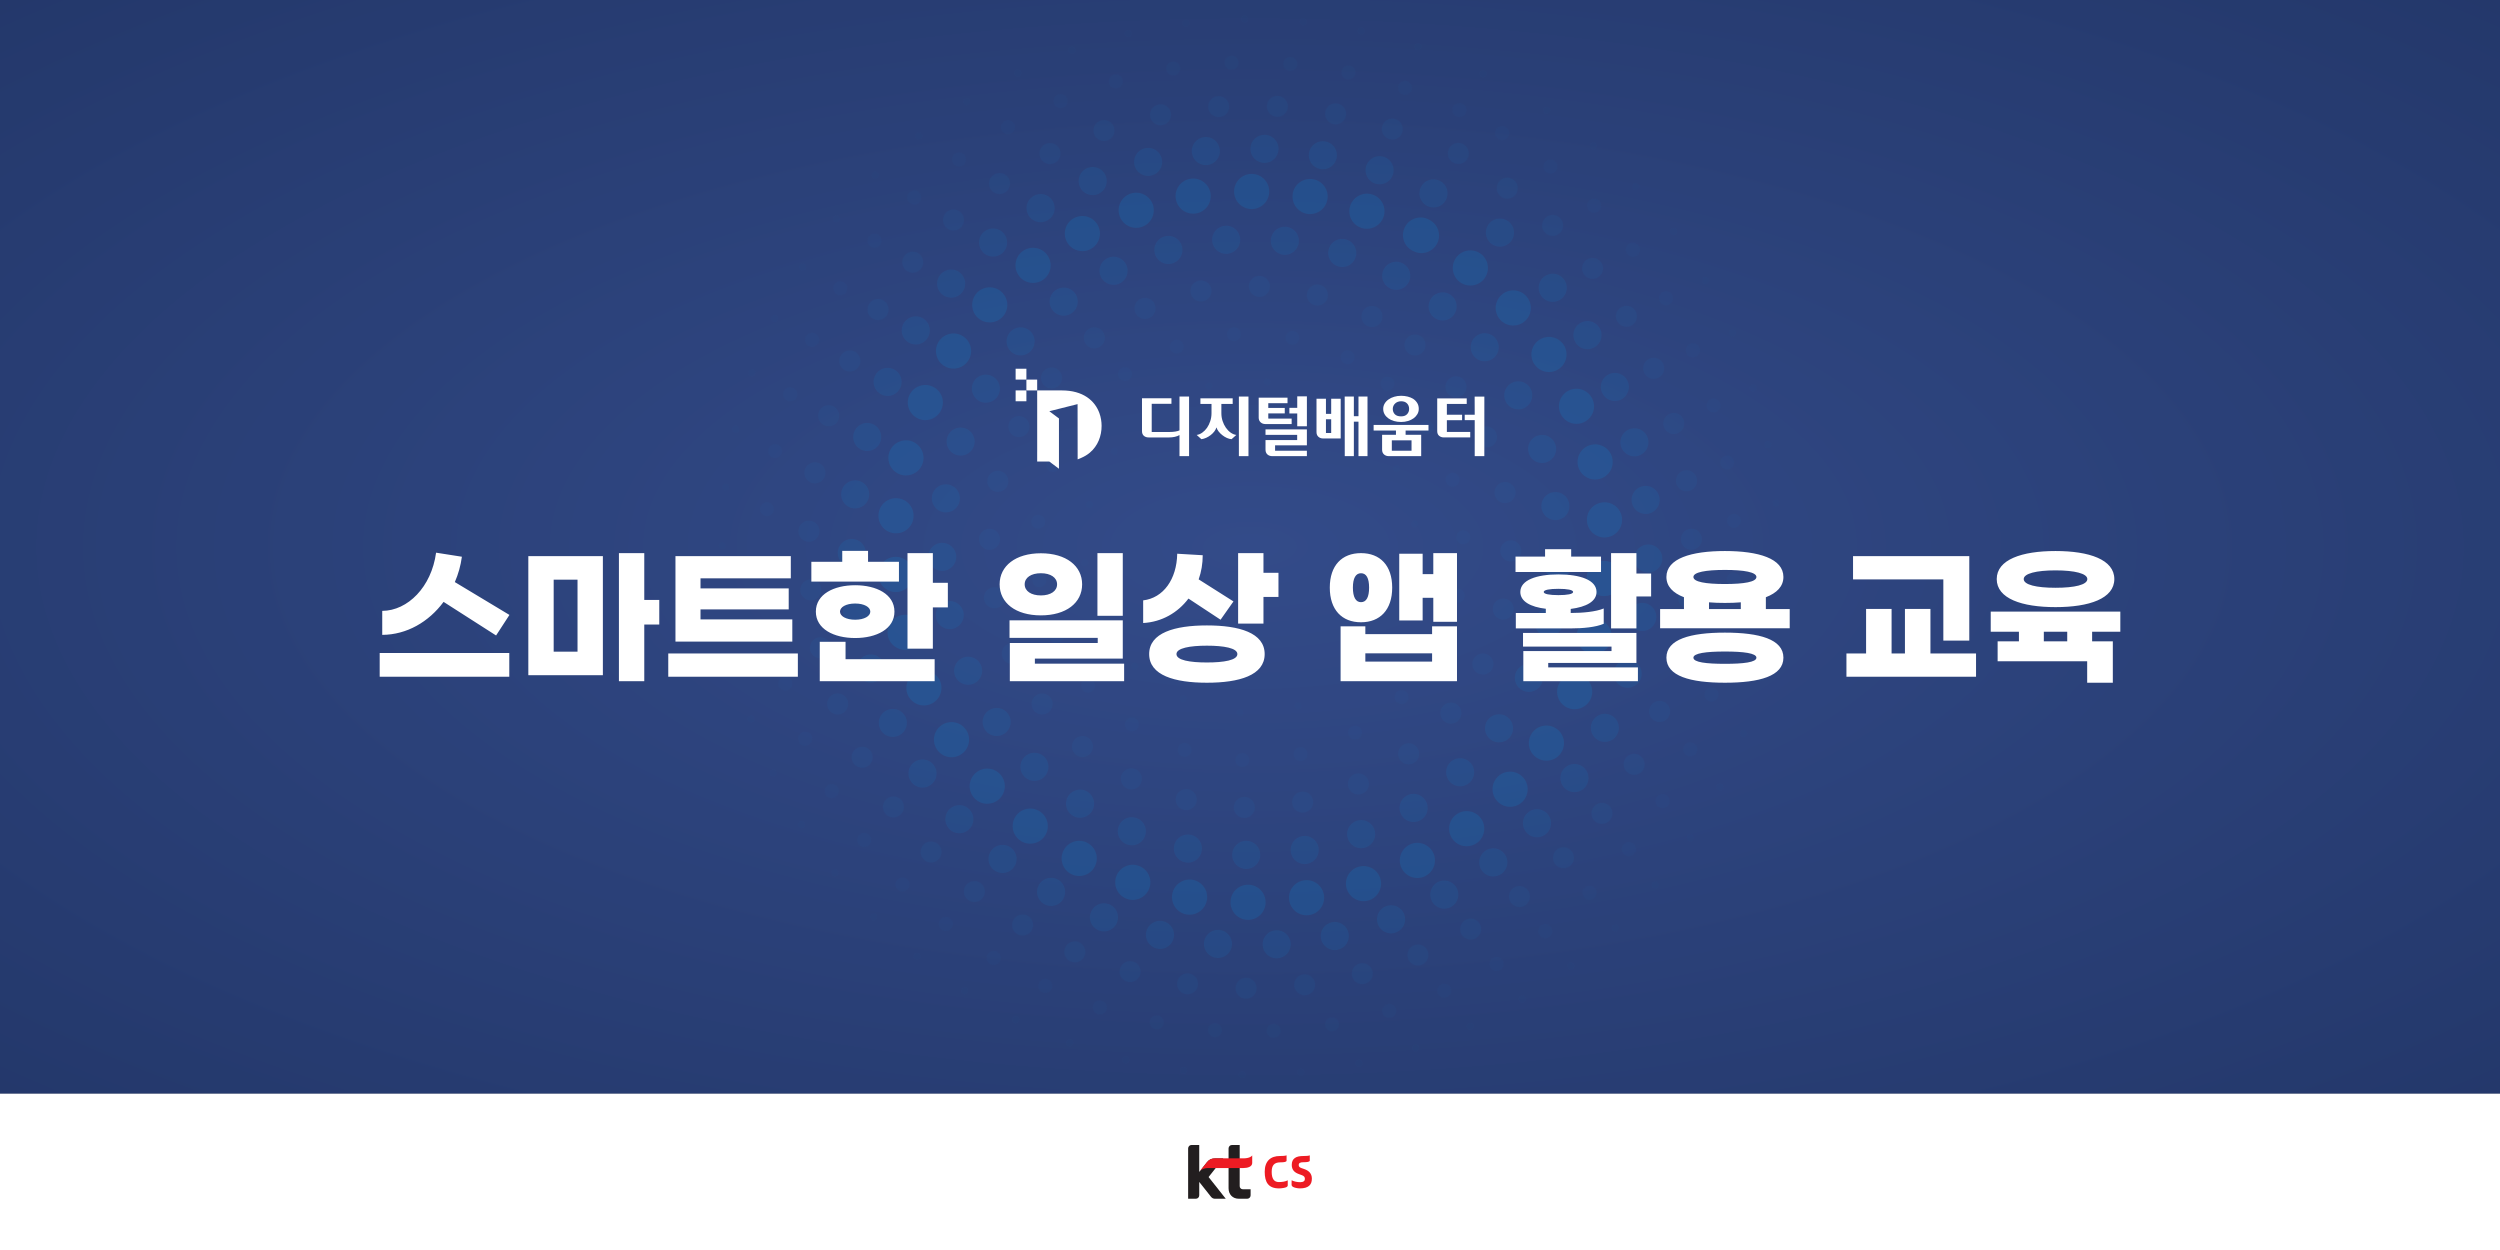 <svg width="800" height="400" viewBox="0 0 800 400" fill="none" xmlns="http://www.w3.org/2000/svg">
<rect x="0" y="0" width="800" height="400" fill="#808080" stroke="none"/>
<rect width="800" height="350" fill="url(#paint0_radial_478_1587)"/>
<g opacity="0.5" clip-path="url(#clip0_478_1587)">
<path d="M396.778 229.152C396.16 229.113 395.693 228.571 395.731 227.952C395.75 227.334 396.293 226.867 396.912 226.905C397.53 226.943 397.997 227.486 397.959 228.105C397.921 228.685 397.435 229.152 396.855 229.152H396.778ZM414.331 226.153C414.16 225.573 414.483 224.935 415.083 224.764C415.683 224.574 416.301 224.916 416.492 225.516C416.682 226.096 416.339 226.734 415.74 226.924C415.625 226.943 415.511 226.962 415.426 226.962C414.94 226.962 414.483 226.648 414.34 226.153H414.331ZM378.207 224.659C377.646 224.412 377.379 223.736 377.627 223.174C377.893 222.613 378.55 222.346 379.131 222.594C379.692 222.86 379.959 223.517 379.692 224.079C379.502 224.507 379.093 224.754 378.664 224.754C378.512 224.754 378.36 224.735 378.217 224.659H378.207ZM431.189 218.054C430.817 217.55 430.903 216.836 431.417 216.484C431.903 216.112 432.616 216.198 432.997 216.693C433.368 217.197 433.264 217.911 432.769 218.263C432.559 218.416 432.321 218.492 432.093 218.492C431.76 218.492 431.417 218.339 431.189 218.063V218.054ZM362.34 214.028C361.892 213.6 361.873 212.886 362.301 212.429C362.73 212.001 363.463 211.982 363.891 212.41C364.339 212.838 364.358 213.552 363.929 213.999C363.701 214.228 363.406 214.342 363.12 214.342C362.835 214.342 362.559 214.228 362.33 214.028H362.34ZM444.163 204.596C443.639 204.263 443.487 203.568 443.83 203.035C444.163 202.512 444.858 202.359 445.391 202.702C445.914 203.035 446.066 203.73 445.724 204.234V204.253C445.495 204.567 445.143 204.758 444.772 204.758C444.562 204.758 444.363 204.701 444.172 204.586L444.163 204.596ZM351.165 198.552C350.898 197.991 351.126 197.315 351.688 197.048C352.25 196.772 352.926 197.01 353.192 197.572C353.478 198.133 353.23 198.79 352.669 199.076C352.516 199.152 352.354 199.19 352.183 199.19C351.774 199.19 351.355 198.942 351.174 198.552H351.165ZM451.682 187.455C451.083 187.321 450.693 186.722 450.835 186.122C450.969 185.523 451.568 185.132 452.168 185.256C452.768 185.408 453.158 185.989 453.034 186.608C452.92 187.131 452.454 187.493 451.93 187.493C451.854 187.493 451.778 187.474 451.682 187.455ZM346.024 180.155C345.967 179.536 346.415 178.993 347.033 178.936C347.652 178.86 348.195 179.327 348.252 179.945C348.328 180.564 347.881 181.106 347.262 181.163H347.148C346.567 181.163 346.082 180.735 346.024 180.155ZM451.54 167.839C451.445 167.22 451.873 166.658 452.492 166.563C453.11 166.468 453.672 166.896 453.767 167.515C453.843 168.134 453.415 168.695 452.815 168.79C452.758 168.79 452.701 168.809 452.644 168.809C452.101 168.809 451.616 168.4 451.54 167.829V167.839ZM348.376 162.509C347.776 162.337 347.424 161.719 347.586 161.119C347.738 160.52 348.357 160.158 348.956 160.31C349.556 160.482 349.908 161.1 349.765 161.7C349.632 162.204 349.166 162.547 348.68 162.547C348.585 162.547 348.49 162.528 348.385 162.509H348.376ZM445.857 150.44C445.571 149.898 445.781 149.203 446.323 148.918C446.866 148.613 447.561 148.822 447.846 149.365C448.142 149.907 447.942 150.602 447.399 150.878C447.228 150.973 447.047 151.011 446.856 151.011C446.466 151.011 446.066 150.802 445.867 150.431L445.857 150.44ZM355.933 145.377C355.41 145.015 355.296 144.33 355.648 143.816C356 143.312 356.695 143.178 357.199 143.531C357.704 143.892 357.837 144.597 357.485 145.11C357.257 145.406 356.923 145.577 356.562 145.577C356.333 145.577 356.114 145.52 355.924 145.367L355.933 145.377ZM434.53 136.078C434.063 135.669 434.006 134.955 434.415 134.479C434.825 134.013 435.539 133.975 436.005 134.384C436.472 134.793 436.51 135.507 436.1 135.983C435.872 136.23 435.577 136.354 435.253 136.354C434.987 136.354 434.73 136.259 434.52 136.078H434.53ZM368.907 131.928C368.555 131.424 368.679 130.71 369.212 130.368C369.717 130.006 370.411 130.139 370.764 130.653C371.116 131.158 370.992 131.871 370.478 132.204C370.269 132.357 370.05 132.414 369.821 132.414C369.469 132.414 369.126 132.243 368.898 131.928H368.907ZM422.974 128.35C422.412 128.064 422.184 127.408 422.469 126.846C422.736 126.284 423.412 126.056 423.973 126.323V126.342C424.535 126.608 424.763 127.284 424.478 127.845C424.288 128.236 423.897 128.464 423.488 128.464C423.317 128.464 423.155 128.426 422.983 128.35H422.974ZM385.765 123.829C385.613 123.229 385.975 122.611 386.574 122.458C387.174 122.306 387.793 122.668 387.945 123.267C388.097 123.867 387.736 124.486 387.136 124.638C387.041 124.657 386.946 124.676 386.85 124.676C386.346 124.676 385.898 124.343 385.765 123.829ZM405.383 123.267C404.765 123.21 404.317 122.649 404.393 122.049C404.45 121.411 405.012 120.983 405.631 121.04C406.25 121.097 406.697 121.659 406.621 122.278C406.564 122.858 406.078 123.286 405.498 123.286C405.498 123.286 405.421 123.286 405.383 123.267Z" fill="#009AE7" fill-opacity="0.03"/>
<path d="M397.453 245.465C396.216 245.407 395.245 244.38 395.273 243.142C395.33 241.886 396.377 240.934 397.615 240.963C398.852 241.001 399.823 242.048 399.776 243.285C399.738 244.503 398.748 245.465 397.548 245.465H397.453ZM413.987 241.848C413.683 240.63 414.435 239.411 415.634 239.126C416.833 238.821 418.052 239.554 418.356 240.772C418.661 241.972 417.909 243.19 416.709 243.494C416.519 243.532 416.357 243.552 416.186 243.552C415.158 243.552 414.235 242.857 413.987 241.848ZM378.378 242.114C377.197 241.724 376.559 240.449 376.931 239.269C377.321 238.088 378.577 237.451 379.767 237.822C380.948 238.212 381.604 239.468 381.233 240.649C380.919 241.61 380.034 242.21 379.072 242.21C378.844 242.21 378.625 242.171 378.378 242.114ZM431.635 235.528C431.035 234.443 431.406 233.073 432.501 232.473C433.586 231.854 434.957 232.225 435.557 233.32C436.175 234.405 435.785 235.776 434.709 236.394C434.357 236.585 433.976 236.67 433.605 236.67C432.815 236.67 432.054 236.261 431.635 235.528ZM360.958 233.691C359.93 232.996 359.645 231.588 360.339 230.56C361.015 229.532 362.424 229.246 363.452 229.941C364.48 230.617 364.766 232.026 364.071 233.054C363.643 233.71 362.929 234.062 362.196 234.062C361.786 234.062 361.348 233.929 360.958 233.691ZM446.922 224.678C446.037 223.793 446.037 222.375 446.903 221.49C447.788 220.604 449.206 220.604 450.092 221.47C450.977 222.356 450.977 223.774 450.111 224.659C449.663 225.106 449.102 225.335 448.521 225.335C447.94 225.335 447.379 225.106 446.931 224.678H446.922ZM346.461 220.852C345.652 219.91 345.766 218.491 346.709 217.682C347.661 216.873 349.069 216.988 349.897 217.949C350.707 218.891 350.592 220.309 349.631 221.118C349.222 221.48 348.689 221.661 348.165 221.661C347.527 221.661 346.909 221.385 346.461 220.852ZM458.64 210.049C457.554 209.45 457.155 208.06 457.754 206.994C458.354 205.909 459.725 205.509 460.829 206.109C461.895 206.709 462.295 208.079 461.695 209.164C461.305 209.897 460.534 210.325 459.725 210.325C459.372 210.325 458.992 210.23 458.64 210.049ZM336.029 204.558C335.505 203.434 335.991 202.102 337.114 201.579C338.256 201.055 339.589 201.56 340.093 202.683C340.617 203.806 340.131 205.138 339.008 205.662C338.694 205.795 338.37 205.871 338.066 205.871C337.199 205.871 336.4 205.386 336.019 204.558H336.029ZM465.979 192.775C464.779 192.489 464.027 191.29 464.313 190.072C464.598 188.872 465.817 188.102 467.016 188.406C468.234 188.682 468.986 189.91 468.701 191.109C468.453 192.137 467.54 192.851 466.502 192.851C466.331 192.851 466.169 192.832 465.979 192.775ZM330.384 186.046C330.194 184.808 331.041 183.666 332.259 183.457C333.497 183.267 334.639 184.114 334.829 185.332C335.039 186.569 334.192 187.711 332.973 187.902C332.859 187.921 332.726 187.94 332.621 187.94C331.536 187.94 330.574 187.15 330.394 186.046H330.384ZM465.979 172.036C465.921 170.798 466.883 169.751 468.139 169.694C469.377 169.637 470.424 170.598 470.481 171.836C470.538 173.073 469.577 174.12 468.339 174.177C468.339 174.177 468.263 174.196 468.225 174.196C467.026 174.196 466.036 173.244 465.979 172.036ZM331.964 169.19C330.746 169.038 329.86 167.915 329.994 166.696C330.146 165.459 331.269 164.574 332.507 164.726C333.725 164.878 334.61 165.982 334.477 167.22C334.325 168.362 333.373 169.209 332.25 169.209C332.154 169.209 332.059 169.209 331.964 169.19ZM462.675 154.228C462.285 153.048 462.923 151.773 464.103 151.382C465.284 150.992 466.559 151.63 466.949 152.81C467.34 153.99 466.702 155.266 465.522 155.656C465.274 155.732 465.055 155.77 464.808 155.77C463.865 155.77 462.99 155.17 462.666 154.228H462.675ZM336.124 150.906C334.982 150.421 334.439 149.108 334.905 147.965C335.391 146.823 336.704 146.281 337.847 146.747C339.008 147.233 339.532 148.546 339.065 149.707V149.688C338.713 150.573 337.866 151.078 336.98 151.078C336.695 151.078 336.4 151.021 336.114 150.906H336.124ZM454.68 137.972C453.966 136.944 454.251 135.535 455.279 134.841C456.307 134.146 457.697 134.412 458.392 135.44C459.087 136.468 458.82 137.877 457.792 138.572C457.421 138.838 456.964 138.962 456.536 138.962C455.803 138.962 455.108 138.6 454.68 137.972ZM345.09 134.441C344.12 133.67 343.948 132.242 344.719 131.271C345.49 130.301 346.899 130.129 347.87 130.9C348.841 131.671 349.012 133.089 348.241 134.07C347.813 134.631 347.137 134.917 346.48 134.917C345.995 134.917 345.509 134.764 345.09 134.45V134.441ZM442.553 124.504C441.601 123.695 441.487 122.268 442.267 121.335C443.076 120.383 444.495 120.269 445.437 121.059H445.456C446.398 121.868 446.522 123.286 445.723 124.228C445.275 124.771 444.637 125.037 444 125.037C443.495 125.037 442.972 124.866 442.553 124.514V124.504ZM358.179 121.011C357.446 120.022 357.674 118.613 358.683 117.88C359.692 117.147 361.101 117.376 361.834 118.385C362.548 119.374 362.319 120.783 361.31 121.516C360.92 121.811 360.463 121.944 359.997 121.944C359.302 121.944 358.607 121.63 358.179 121.002V121.011ZM430.207 116.31C429.103 115.748 428.665 114.397 429.236 113.293C429.817 112.189 431.168 111.732 432.273 112.322C433.377 112.883 433.815 114.235 433.244 115.339C432.853 116.129 432.044 116.576 431.235 116.576C430.883 116.576 430.54 116.481 430.207 116.31ZM374.437 111.675C374.008 110.513 374.608 109.238 375.788 108.81C376.95 108.381 378.244 108.981 378.654 110.142C379.082 111.303 378.482 112.598 377.321 113.026C377.054 113.121 376.797 113.159 376.55 113.159C375.627 113.159 374.77 112.598 374.427 111.675H374.437ZM413.13 110.314C411.912 110.047 411.122 108.867 411.369 107.649C411.617 106.43 412.797 105.64 414.016 105.888C415.234 106.135 416.024 107.335 415.777 108.553C415.567 109.619 414.615 110.352 413.587 110.352C413.435 110.352 413.283 110.333 413.14 110.314H413.13ZM392.627 107.125C392.532 105.869 393.455 104.803 394.693 104.708C395.93 104.593 397.015 105.536 397.11 106.773C397.206 108.01 396.263 109.095 395.026 109.19H394.854C393.693 109.19 392.694 108.286 392.627 107.125Z" fill="#009AE7" fill-opacity="0.05"/>
<path d="M398.111 261.768C396.235 261.73 394.769 260.188 394.808 258.313C394.846 256.458 396.388 254.973 398.263 255.011C400.119 255.049 401.604 256.61 401.566 258.456C401.528 260.293 400.005 261.759 398.168 261.759H398.111V261.768ZM413.54 257.362C413.169 255.544 414.35 253.764 416.168 253.383C418.005 252.993 419.785 254.173 420.165 256.01C420.537 257.828 419.356 259.608 417.538 259.989C417.31 260.046 417.091 260.065 416.862 260.065C415.282 260.065 413.883 258.961 413.54 257.362ZM378.749 259.141C376.95 258.694 375.846 256.857 376.313 255.03C376.76 253.231 378.597 252.146 380.425 252.593C382.224 253.06 383.309 254.897 382.862 256.705C382.471 258.218 381.101 259.256 379.578 259.256C379.311 259.256 379.035 259.218 378.749 259.141ZM431.617 252.26C430.846 250.576 431.598 248.567 433.282 247.796C434.967 247.006 436.976 247.758 437.747 249.462C438.537 251.147 437.785 253.155 436.081 253.926C435.633 254.135 435.158 254.23 434.691 254.23C433.397 254.23 432.178 253.498 431.617 252.26ZM360.502 252.241C358.836 251.394 358.179 249.357 359.017 247.701C359.883 246.036 361.901 245.398 363.577 246.236C365.223 247.083 365.88 249.119 365.042 250.775C364.443 251.937 363.262 252.612 362.025 252.612C361.521 252.612 360.997 252.498 360.502 252.241ZM448.084 243.276C446.961 241.772 447.237 239.659 448.722 238.526C450.207 237.403 452.32 237.679 453.443 239.164C454.566 240.63 454.309 242.743 452.824 243.894C452.206 244.361 451.473 244.589 450.759 244.589C449.75 244.589 448.75 244.142 448.074 243.276H448.084ZM344.225 241.477C342.797 240.277 342.616 238.136 343.816 236.718C345.015 235.29 347.138 235.109 348.556 236.309C349.984 237.508 350.165 239.63 348.965 241.048C348.309 241.857 347.357 242.267 346.376 242.267C345.624 242.267 344.853 242 344.215 241.477H344.225ZM462.134 230.807C460.687 229.627 460.506 227.486 461.686 226.049C462.867 224.621 465.008 224.421 466.427 225.601C467.873 226.8 468.073 228.923 466.874 230.36C466.217 231.169 465.246 231.578 464.266 231.578C463.514 231.578 462.743 231.331 462.124 230.807H462.134ZM330.784 227.314C329.661 225.83 329.956 223.717 331.441 222.584C332.945 221.461 335.039 221.756 336.163 223.241C337.286 224.726 336.991 226.839 335.506 227.962C334.906 228.428 334.173 228.656 333.478 228.656C332.45 228.656 331.432 228.19 330.775 227.305L330.784 227.314ZM473.004 215.503C471.338 214.656 470.681 212.638 471.519 210.963V210.982C472.347 209.316 474.384 208.641 476.041 209.478C477.706 210.306 478.382 212.343 477.544 213.999V214.018C476.945 215.179 475.764 215.874 474.527 215.874C474.023 215.874 473.499 215.741 473.004 215.503ZM320.856 210.516C320.085 208.812 320.856 206.823 322.541 206.052C324.245 205.3 326.235 206.052 327.006 207.756C327.777 209.459 327.006 211.448 325.321 212.219C324.873 212.429 324.397 212.514 323.931 212.514C322.636 212.514 321.418 211.763 320.856 210.506V210.516ZM480.248 198.181C478.43 197.733 477.326 195.916 477.773 194.088C478.201 192.289 480.038 191.185 481.856 191.633C483.656 192.061 484.76 193.898 484.312 195.706C483.941 197.248 482.57 198.276 481.047 198.276C480.781 198.276 480.505 198.257 480.238 198.181H480.248ZM314.917 191.937C314.565 190.1 315.745 188.34 317.563 187.959C319.4 187.597 321.18 188.787 321.542 190.624C321.913 192.442 320.733 194.221 318.896 194.583C318.667 194.64 318.448 194.659 318.239 194.659C316.668 194.659 315.24 193.536 314.917 191.937ZM483.398 179.669C481.523 179.631 480.038 178.108 480.057 176.233C480.096 174.377 481.638 172.892 483.494 172.911C485.369 172.949 486.854 174.472 486.816 176.347C486.797 178.184 485.274 179.669 483.437 179.669H483.398ZM316.544 175.957C314.688 175.9 313.222 174.349 313.26 172.493C313.318 170.637 314.869 169.152 316.725 169.209C318.601 169.266 320.066 170.827 320.009 172.673C319.952 174.51 318.448 175.957 316.63 175.957H316.535H316.544ZM478.315 158.33C477.925 156.512 479.087 154.714 480.905 154.314C482.723 153.943 484.522 155.104 484.922 156.922C485.293 158.74 484.131 160.538 482.313 160.938C482.085 160.976 481.847 161.014 481.618 161.014C480.038 161.014 478.658 159.929 478.315 158.33ZM318.439 157.283C316.64 156.817 315.555 154.961 316.04 153.162C316.506 151.363 318.343 150.278 320.143 150.745C321.942 151.211 323.027 153.067 322.56 154.866C322.17 156.389 320.799 157.398 319.295 157.398C319.01 157.398 318.715 157.359 318.429 157.283H318.439ZM472.595 141.265C471.824 139.561 472.557 137.553 474.241 136.782C475.926 135.992 477.935 136.725 478.725 138.41C479.515 140.094 478.782 142.103 477.097 142.893C476.631 143.121 476.145 143.207 475.669 143.207C474.394 143.207 473.175 142.474 472.595 141.256V141.265ZM324.483 139.504C322.836 138.638 322.199 136.601 323.055 134.945C323.921 133.299 325.958 132.661 327.615 133.518C329.261 134.384 329.899 136.402 329.043 138.058V138.077C328.443 139.219 327.263 139.876 326.044 139.876C325.521 139.876 324.997 139.761 324.483 139.504ZM463.238 125.894C462.096 124.409 462.372 122.296 463.837 121.145C465.322 120.003 467.436 120.279 468.578 121.744C469.72 123.22 469.444 125.342 467.978 126.484C467.359 126.951 466.626 127.198 465.913 127.198C464.904 127.198 463.904 126.751 463.228 125.885L463.238 125.894ZM334.325 123.515C332.898 122.315 332.736 120.174 333.935 118.756V118.775C335.154 117.347 337.276 117.185 338.695 118.385C340.103 119.584 340.284 121.725 339.066 123.143C338.409 123.933 337.457 124.324 336.496 124.324C335.725 124.324 334.954 124.057 334.316 123.515H334.325ZM450.673 113.026V113.007C449.226 111.846 449.026 109.704 450.188 108.258C451.368 106.811 453.491 106.611 454.947 107.791C456.394 108.953 456.594 111.094 455.413 112.541C454.757 113.35 453.786 113.778 452.805 113.778C452.053 113.778 451.282 113.531 450.664 113.026H450.673ZM347.49 110.123C346.367 108.619 346.681 106.526 348.166 105.393C349.67 104.289 351.783 104.603 352.887 106.088C354.01 107.592 353.696 109.704 352.192 110.818C351.592 111.265 350.879 111.494 350.184 111.494C349.156 111.494 348.137 111.027 347.48 110.123H347.49ZM437.452 104.27C435.805 103.385 435.167 101.348 436.043 99.711C436.909 98.055 438.946 97.417 440.602 98.302C442.249 99.168 442.868 101.205 442.011 102.861C441.411 104.003 440.231 104.66 439.032 104.66C438.489 104.66 437.947 104.527 437.452 104.27ZM363.32 100.035C362.568 98.331 363.339 96.342 365.042 95.59C366.746 94.838 368.736 95.628 369.488 97.312C370.24 99.035 369.469 101.024 367.765 101.776C367.317 101.967 366.861 102.062 366.413 102.062C365.1 102.062 363.862 101.31 363.32 100.035ZM420.689 97.674C418.89 97.189 417.824 95.352 418.309 93.553C418.795 91.754 420.651 90.688 422.431 91.174C424.249 91.64 425.296 93.496 424.83 95.295C424.42 96.799 423.05 97.788 421.565 97.788C421.26 97.788 420.984 97.75 420.68 97.674H420.689ZM380.986 93.734C380.653 91.897 381.853 90.136 383.671 89.775C385.508 89.441 387.269 90.641 387.63 92.458C387.983 94.295 386.783 96.056 384.946 96.418C384.737 96.456 384.518 96.475 384.308 96.475C382.719 96.475 381.31 95.352 380.986 93.734ZM402.889 95.009C401.033 94.952 399.567 93.382 399.643 91.526C399.7 89.67 401.252 88.204 403.127 88.28C404.983 88.337 406.449 89.889 406.373 91.773C406.316 93.591 404.821 95.019 402.994 95.019H402.879L402.889 95.009Z" fill="#009AE7" fill-opacity="0.1"/>
<path d="M394.284 273.503C394.322 271.028 396.368 269.02 398.843 269.058C401.337 269.096 403.327 271.123 403.288 273.617C403.269 276.092 401.223 278.1 398.748 278.062C396.254 278.043 394.265 275.996 394.284 273.503ZM413.074 272.789C412.626 270.352 414.254 268.011 416.691 267.554C419.128 267.126 421.469 268.753 421.926 271.19C422.354 273.626 420.746 275.977 418.309 276.425C418.023 276.463 417.766 276.501 417.5 276.501C415.358 276.501 413.445 274.968 413.074 272.789ZM379.225 275.958V275.939C376.788 275.454 375.208 273.074 375.722 270.628C376.227 268.192 378.606 266.631 381.043 267.135C383.48 267.621 385.041 270 384.527 272.446C384.099 274.588 382.223 276.044 380.12 276.044C379.815 276.044 379.52 276.006 379.216 275.949L379.225 275.958ZM431.378 268.535C430.474 266.231 431.626 263.623 433.948 262.719V262.738C436.271 261.815 438.879 262.986 439.764 265.308C440.669 267.611 439.498 270.219 437.194 271.123C436.652 271.333 436.109 271.428 435.586 271.428C433.767 271.428 432.064 270.343 431.388 268.544L431.378 268.535ZM360.445 270.162C358.16 269.21 357.065 266.564 358.027 264.271C358.979 261.967 361.625 260.873 363.919 261.853C366.203 262.805 367.298 265.432 366.337 267.726C365.623 269.467 363.957 270.495 362.196 270.495C361.615 270.495 361.035 270.381 360.454 270.162H360.445ZM448.531 260.92C447.217 258.798 447.855 256.047 449.959 254.715C452.082 253.401 454.851 254.039 456.165 256.162C457.498 258.265 456.841 261.035 454.737 262.367C453.985 262.814 453.167 263.043 452.358 263.043C450.854 263.043 449.397 262.291 448.531 260.92ZM343.14 260.939C341.055 259.55 340.493 256.78 341.864 254.696C343.235 252.63 346.024 252.05 348.108 253.42C350.174 254.791 350.754 257.58 349.384 259.664C348.499 260.977 347.08 261.691 345.614 261.691C344.767 261.691 343.911 261.444 343.14 260.939ZM463.951 250.175C462.267 248.376 462.362 245.521 464.18 243.817C465.998 242.132 468.854 242.228 470.538 244.046C472.242 245.863 472.128 248.719 470.31 250.422V250.403C469.444 251.212 468.34 251.622 467.254 251.622C466.036 251.622 464.837 251.136 463.951 250.175ZM327.871 248.595C326.091 246.853 326.053 244.017 327.795 242.237C329.537 240.457 332.393 240.438 334.173 242.161C335.934 243.903 335.972 246.758 334.23 248.538C333.345 249.442 332.183 249.889 331.022 249.889C329.88 249.889 328.738 249.461 327.871 248.595ZM477.04 236.707C475.031 235.242 474.584 232.415 476.05 230.407C477.516 228.398 480.324 227.951 482.332 229.417C484.341 230.883 484.788 233.69 483.322 235.718C482.437 236.917 481.076 237.554 479.686 237.554C478.763 237.554 477.83 237.288 477.04 236.707ZM315.231 233.595C313.803 231.549 314.326 228.741 316.373 227.332C318.419 225.924 321.227 226.428 322.636 228.475C324.045 230.521 323.54 233.329 321.475 234.737C320.704 235.28 319.809 235.527 318.924 235.527C317.496 235.527 316.097 234.851 315.231 233.595ZM487.32 220.984C485.093 219.937 484.112 217.234 485.159 214.998V214.979C486.225 212.732 488.91 211.771 491.156 212.837C493.402 213.884 494.364 216.568 493.317 218.824C492.546 220.451 490.918 221.413 489.233 221.413C488.595 221.413 487.939 221.26 487.32 220.984ZM305.674 216.463C304.684 214.17 305.712 211.533 307.996 210.515C310.262 209.525 312.927 210.553 313.926 212.837C314.916 215.102 313.888 217.767 311.604 218.767C311.023 219.033 310.405 219.138 309.805 219.138C308.082 219.138 306.426 218.148 305.683 216.454L305.674 216.463ZM494.478 203.614C492.06 202.996 490.613 200.54 491.232 198.142H491.213C491.832 195.724 494.288 194.259 496.686 194.877C499.104 195.496 500.551 197.951 499.932 200.35C499.428 202.396 497.591 203.748 495.582 203.748C495.23 203.748 494.849 203.691 494.478 203.614ZM299.534 197.818C298.973 195.401 300.486 192.983 302.913 192.441C305.35 191.879 307.749 193.402 308.31 195.838C308.853 198.256 307.34 200.654 304.912 201.216C304.579 201.292 304.236 201.33 303.903 201.33C301.857 201.33 300.001 199.903 299.534 197.828V197.818ZM498.19 185.179C495.715 185.045 493.821 182.913 493.954 180.439C494.107 177.964 496.22 176.07 498.695 176.204C501.189 176.356 503.083 178.478 502.931 180.953C502.797 183.351 500.808 185.207 498.447 185.207C498.352 185.207 498.276 185.207 498.181 185.188L498.19 185.179ZM297.002 178.355C296.926 175.88 298.877 173.777 301.352 173.7C303.846 173.624 305.931 175.575 306.007 178.05C306.083 180.544 304.132 182.609 301.657 182.704H301.505C299.087 182.704 297.097 180.791 297.002 178.355ZM493.26 162.536C492.945 160.081 494.668 157.806 497.124 157.492C499.599 157.159 501.846 158.881 502.188 161.356C502.521 163.812 500.798 166.086 498.324 166.4C498.114 166.438 497.933 166.438 497.724 166.438C495.516 166.438 493.583 164.811 493.26 162.536ZM301.971 163.916C299.515 163.526 297.849 161.213 298.221 158.758C298.611 156.302 300.924 154.636 303.38 155.027C305.836 155.417 307.501 157.73 307.111 160.185C306.778 162.393 304.865 163.973 302.685 163.973C302.437 163.973 302.199 163.954 301.971 163.916ZM489.214 145.09C488.424 142.73 489.681 140.179 492.041 139.389C494.402 138.599 496.953 139.856 497.743 142.225C498.533 144.586 497.257 147.137 494.906 147.927C494.421 148.098 493.954 148.174 493.459 148.174C491.584 148.174 489.823 146.975 489.205 145.1L489.214 145.09ZM305.855 145.538C303.513 144.671 302.314 142.092 303.17 139.76C304.017 137.419 306.607 136.22 308.929 137.076C311.271 137.923 312.47 140.512 311.632 142.835C310.957 144.671 309.234 145.795 307.397 145.795C306.892 145.795 306.369 145.699 305.855 145.528V145.538ZM481.932 128.72C480.714 126.54 481.466 123.809 483.636 122.59C485.797 121.372 488.548 122.143 489.766 124.294C490.985 126.474 490.214 129.205 488.062 130.424C487.367 130.814 486.596 131.004 485.854 131.004C484.274 131.004 482.76 130.176 481.932 128.72ZM313.174 128.234C311.033 126.94 310.347 124.18 311.613 122.048C312.889 119.926 315.649 119.231 317.782 120.516C319.923 121.791 320.609 124.542 319.343 126.683C318.495 128.092 317.001 128.872 315.478 128.872C314.688 128.872 313.888 128.663 313.174 128.234ZM471.69 114.044C470.081 112.15 470.3 109.294 472.195 107.686C474.089 106.068 476.916 106.315 478.534 108.209C480.143 110.103 479.924 112.94 478.03 114.548C477.182 115.262 476.135 115.614 475.126 115.614C473.851 115.614 472.575 115.091 471.69 114.044ZM323.598 112.597C321.741 110.95 321.57 108.095 323.245 106.239C324.892 104.383 327.748 104.231 329.604 105.877C331.441 107.533 331.612 110.379 329.956 112.235C329.052 113.225 327.833 113.739 326.596 113.739C325.53 113.739 324.454 113.368 323.598 112.597ZM458.83 101.566C456.898 100.034 456.584 97.197 458.116 95.246C459.677 93.295 462.505 92.981 464.456 94.532C466.388 96.093 466.702 98.92 465.151 100.871C464.265 101.975 462.961 102.556 461.648 102.556C460.658 102.556 459.658 102.223 458.83 101.566ZM336.8 99.244C335.296 97.254 335.677 94.447 337.666 92.924V92.943C339.637 91.42 342.464 91.82 343.968 93.79C345.472 95.779 345.091 98.587 343.101 100.11C342.292 100.728 341.34 101.023 340.379 101.023C339.027 101.023 337.676 100.405 336.8 99.244ZM444.666 92.21C442.468 91.03 441.649 88.308 442.829 86.119C444.01 83.92 446.751 83.121 448.921 84.301C451.111 85.481 451.939 88.203 450.758 90.392C449.93 91.896 448.398 92.752 446.78 92.752C446.066 92.752 445.333 92.581 444.657 92.21H444.666ZM352.306 88.65C351.202 86.414 352.116 83.72 354.353 82.616C356.58 81.531 359.283 82.426 360.368 84.662C361.473 86.89 360.559 89.593 358.322 90.697C357.684 91.001 357.008 91.144 356.352 91.144C354.686 91.144 353.087 90.221 352.297 88.65H352.306ZM428.17 85.234C425.791 84.482 424.477 81.95 425.229 79.59C425.981 77.229 428.494 75.897 430.874 76.649C433.234 77.4 434.548 79.932 433.815 82.293C433.196 84.225 431.435 85.443 429.522 85.443C429.075 85.443 428.599 85.386 428.17 85.234ZM369.545 81.169C368.888 78.771 370.296 76.296 372.695 75.64C375.094 74.983 377.569 76.392 378.226 78.79C378.882 81.189 377.474 83.663 375.075 84.32C374.685 84.434 374.285 84.491 373.895 84.491C371.905 84.491 370.106 83.178 369.545 81.169ZM410.656 81.522C408.181 81.236 406.401 79.009 406.677 76.534C406.963 74.079 409.19 72.299 411.646 72.575C414.121 72.861 415.901 75.088 415.625 77.543C415.358 79.847 413.407 81.56 411.16 81.56C410.989 81.56 410.827 81.541 410.656 81.522ZM387.887 77.096C387.697 74.602 389.534 72.442 392.028 72.242C394.503 72.052 396.663 73.907 396.863 76.382C397.054 78.857 395.217 81.017 392.723 81.217C392.608 81.217 392.494 81.236 392.389 81.236C390.048 81.236 388.077 79.437 387.887 77.096Z" fill="#009AE7" fill-opacity="0.2"/>
<path d="M399.348 294.356C396.235 294.337 393.741 291.805 393.76 288.693C393.76 285.6 396.292 283.087 399.405 283.106C402.517 283.125 405.011 285.657 404.992 288.75C404.992 291.862 402.46 294.356 399.386 294.356H399.348ZM412.55 288.169C412.046 285.095 414.13 282.202 417.205 281.716C420.279 281.212 423.173 283.306 423.659 286.37C424.144 289.445 422.069 292.338 419.004 292.823C418.69 292.881 418.385 292.9 418.081 292.9C415.377 292.9 412.979 290.929 412.55 288.179V288.169ZM379.711 292.633C376.655 292.11 374.589 289.178 375.113 286.123C375.656 283.068 378.568 281.003 381.624 281.526C384.679 282.068 386.745 284.971 386.221 288.036C385.736 290.777 383.356 292.709 380.672 292.709C380.358 292.709 380.034 292.69 379.72 292.633H379.711ZM430.978 284.543C430.008 281.621 431.578 278.414 434.519 277.433C437.461 276.444 440.65 278.014 441.649 280.955C442.639 283.896 441.068 287.084 438.127 288.084C437.527 288.293 436.928 288.379 436.328 288.379C433.986 288.379 431.788 286.894 430.988 284.534L430.978 284.543ZM360.635 287.655C357.694 286.627 356.152 283.42 357.18 280.489C358.208 277.548 361.416 276.006 364.347 277.043C367.289 278.071 368.831 281.278 367.803 284.21C366.994 286.532 364.823 287.979 362.491 287.979C361.872 287.979 361.235 287.884 360.635 287.665V287.655ZM448.588 277.985C447.141 275.225 448.179 271.837 450.911 270.371C453.671 268.906 457.06 269.962 458.526 272.694C459.992 275.435 458.935 278.842 456.203 280.289V280.308C455.375 280.755 454.461 280.964 453.576 280.964C451.549 280.964 449.597 279.879 448.588 277.985ZM342.635 279.632C339.913 278.128 338.923 274.721 340.427 271.98C341.912 269.258 345.338 268.268 348.061 269.772C350.783 271.256 351.773 274.683 350.288 277.405C349.26 279.28 347.328 280.327 345.338 280.327C344.434 280.327 343.501 280.098 342.635 279.632ZM464.884 268.61C462.99 266.136 463.456 262.614 465.912 260.72C468.387 258.826 471.909 259.293 473.803 261.748C475.698 264.223 475.231 267.754 472.775 269.638C471.747 270.428 470.548 270.8 469.339 270.8C467.654 270.8 465.979 270.048 464.875 268.61H464.884ZM326.206 268.772C323.75 266.859 323.341 263.319 325.254 260.882C327.167 258.446 330.708 258.017 333.145 259.949C335.601 261.862 336.01 265.384 334.097 267.84C332.993 269.248 331.336 269.981 329.671 269.981C328.452 269.981 327.234 269.591 326.206 268.782V268.772ZM479.4 256.666C477.135 254.543 477.002 251.003 479.115 248.719C481.237 246.453 484.778 246.32 487.063 248.433C489.328 250.555 489.462 254.115 487.348 256.38C486.244 257.579 484.74 258.179 483.227 258.179C481.856 258.179 480.485 257.675 479.4 256.656V256.666ZM311.766 255.371C309.662 253.068 309.833 249.518 312.137 247.424C314.421 245.321 317.991 245.492 320.085 247.795C322.17 250.08 321.998 253.649 319.714 255.724C318.629 256.713 317.277 257.208 315.925 257.208C314.383 257.208 312.87 256.59 311.766 255.371ZM491.746 242.484C489.157 240.781 488.443 237.288 490.157 234.699C491.879 232.091 495.373 231.377 497.962 233.11C500.551 234.813 501.265 238.306 499.552 240.885C498.466 242.542 496.686 243.417 494.84 243.417C493.774 243.417 492.698 243.113 491.746 242.475V242.484ZM299.763 239.753C298.078 237.126 298.82 233.662 301.428 231.967C304.037 230.283 307.52 231.025 309.215 233.652C310.9 236.26 310.138 239.743 307.53 241.418C306.597 242.037 305.54 242.323 304.493 242.323C302.637 242.323 300.838 241.418 299.772 239.753H299.763ZM501.589 226.476C498.761 225.2 497.486 221.879 498.761 219.052C500.037 216.197 503.359 214.94 506.186 216.197C509.032 217.472 510.289 220.813 509.032 223.639C508.09 225.724 506.034 226.961 503.873 226.961C503.102 226.961 502.331 226.809 501.589 226.476ZM290.482 222.364C289.263 219.518 290.577 216.197 293.423 214.959C296.269 213.741 299.591 215.055 300.81 217.9C302.047 220.756 300.734 224.068 297.868 225.286C297.154 225.6 296.383 225.752 295.651 225.752C293.471 225.752 291.396 224.477 290.472 222.355L290.482 222.364ZM508.699 209.068C505.701 208.278 503.902 205.204 504.682 202.206C505.453 199.208 508.528 197.39 511.545 198.18C514.544 198.97 516.343 202.044 515.562 205.042C514.905 207.574 512.621 209.258 510.127 209.258C509.66 209.258 509.185 209.182 508.699 209.068ZM284.18 203.709V203.69C283.447 200.692 285.285 197.637 288.302 196.885C291.3 196.133 294.356 197.97 295.108 200.997C295.86 204.014 294.023 207.05 291.005 207.802C290.558 207.916 290.082 207.973 289.635 207.973C287.122 207.973 284.818 206.27 284.18 203.719V203.709ZM512.84 190.727C509.746 190.451 507.462 187.729 507.719 184.617C508.004 181.524 510.736 179.239 513.83 179.515C516.923 179.801 519.208 182.533 518.932 185.626C518.665 188.548 516.209 190.746 513.325 190.746C513.173 190.746 513.011 190.746 512.84 190.727ZM281.03 184.246C280.782 181.153 283.114 178.45 286.208 178.212C289.302 177.964 292.005 180.277 292.243 183.389C292.49 186.482 290.177 189.185 287.084 189.433C286.931 189.433 286.779 189.452 286.636 189.452C283.733 189.452 281.277 187.206 281.03 184.255V184.246ZM507.833 166.79C507.585 163.678 509.898 160.975 513.011 160.756C516.105 160.509 518.808 162.821 519.046 165.934C519.293 169.027 516.961 171.73 513.868 171.968C513.715 171.968 513.563 171.987 513.42 171.987C510.517 171.987 508.061 169.741 507.833 166.79ZM286.227 170.636C283.133 170.369 280.849 167.637 281.125 164.544V164.563C281.391 161.451 284.123 159.167 287.217 159.443C290.311 159.709 292.595 162.422 292.319 165.534C292.071 168.456 289.616 170.674 286.731 170.655C286.56 170.655 286.398 170.655 286.227 170.636ZM504.977 149.164C504.244 146.147 506.081 143.091 509.099 142.358C512.116 141.607 515.172 143.444 515.905 146.47C516.657 149.487 514.82 152.542 511.802 153.275C511.336 153.389 510.879 153.447 510.431 153.447C507.918 153.447 505.615 151.743 504.977 149.173V149.164ZM288.492 151.971C285.494 151.2 283.695 148.126 284.456 145.109C285.247 142.111 288.302 140.312 291.319 141.074C294.318 141.864 296.117 144.938 295.355 147.936C294.699 150.468 292.414 152.152 289.901 152.152C289.454 152.152 288.959 152.095 288.492 151.962V151.971ZM499.314 132.232C498.076 129.376 499.39 126.083 502.255 124.846C505.101 123.628 508.404 124.941 509.641 127.806C510.86 130.661 509.546 133.954 506.7 135.173C505.967 135.487 505.215 135.639 504.473 135.639C502.293 135.639 500.218 134.364 499.314 132.232ZM293.813 133.954C290.986 132.679 289.711 129.357 290.967 126.512C292.243 123.685 295.565 122.409 298.392 123.685C301.238 124.941 302.514 128.263 301.238 131.109C300.315 133.193 298.259 134.449 296.098 134.449C295.327 134.449 294.556 134.278 293.813 133.964V133.954ZM490.937 116.48C489.252 113.872 490.014 110.389 492.622 108.714C495.249 107.029 498.714 107.771 500.408 110.398C502.074 113.006 501.332 116.489 498.704 118.165C497.762 118.783 496.715 119.059 495.687 119.059C493.831 119.059 492.013 118.136 490.947 116.47L490.937 116.48ZM302.028 117.041C299.439 115.338 298.725 111.826 300.438 109.237C302.142 106.648 305.636 105.915 308.225 107.648C310.833 109.351 311.547 112.844 309.833 115.433C308.748 117.08 306.949 117.965 305.122 117.965C304.056 117.965 302.98 117.66 302.028 117.041ZM480.076 102.337V102.318C477.992 100.033 478.163 96.464 480.466 94.389C482.751 92.286 486.32 92.457 488.396 94.761C490.499 97.045 490.328 100.614 488.024 102.708C486.958 103.679 485.607 104.174 484.255 104.174C482.713 104.174 481.199 103.555 480.076 102.337ZM312.889 101.68C310.624 99.576 310.49 96.017 312.584 93.752V93.733C314.707 91.468 318.267 91.334 320.533 93.447C322.817 95.551 322.95 99.11 320.837 101.394V101.375C319.733 102.575 318.229 103.174 316.716 103.174C315.345 103.174 313.974 102.689 312.889 101.67V101.68ZM467.026 90.173C464.589 88.241 464.18 84.7 466.103 82.264C468.016 79.827 471.557 79.418 473.994 81.322C476.43 83.254 476.859 86.775 474.936 89.231C473.832 90.639 472.176 91.372 470.51 91.372C469.291 91.372 468.054 90.982 467.026 90.173ZM326.13 88.346C324.235 85.89 324.683 82.369 327.139 80.456C329.613 78.561 333.135 79.028 335.03 81.483C336.924 83.939 336.476 87.48 334.002 89.374H334.021C332.993 90.164 331.793 90.535 330.584 90.535C328.899 90.535 327.224 89.783 326.12 88.346H326.13ZM452.158 80.303C452.158 80.303 452.082 80.265 452.024 80.246C452.024 80.246 451.929 80.189 451.872 80.151C449.15 78.666 448.141 75.259 449.645 72.518C451.13 69.796 454.556 68.787 457.279 70.281C457.336 70.319 457.393 70.338 457.45 70.376C457.507 70.395 457.545 70.414 457.583 70.452C460.306 71.937 461.296 75.364 459.792 78.086C458.764 79.942 456.85 80.989 454.861 80.989C453.938 80.989 453.024 80.76 452.158 80.294V80.303ZM341.398 77.381C339.932 74.64 340.969 71.252 343.701 69.786C346.443 68.311 349.85 69.358 351.316 72.09C352.782 74.831 351.744 78.238 349.013 79.704C348.165 80.151 347.252 80.36 346.366 80.36C344.358 80.36 342.407 79.294 341.398 77.381ZM435.557 72.898C432.635 71.89 431.074 68.682 432.102 65.741C433.13 62.819 436.338 61.258 439.269 62.286C442.211 63.295 443.753 66.522 442.725 69.453C441.916 71.775 439.745 73.222 437.413 73.222C436.794 73.222 436.176 73.127 435.557 72.908V72.898ZM358.255 69.091C357.265 66.15 358.836 62.962 361.777 61.963C364.719 60.954 367.907 62.543 368.926 65.494C369.916 68.435 368.326 71.623 365.385 72.623C364.804 72.832 364.185 72.927 363.586 72.927C361.244 72.927 359.045 71.442 358.255 69.101V69.091ZM418.28 68.435C415.225 67.911 413.159 64.999 413.683 61.944C414.206 58.869 417.119 56.823 420.194 57.347C423.249 57.87 425.296 60.782 424.772 63.838C424.306 66.579 421.945 68.511 419.242 68.511C418.928 68.511 418.604 68.492 418.29 68.435H418.28ZM376.255 63.657C375.751 60.602 377.826 57.708 380.91 57.204C383.965 56.699 386.859 58.784 387.364 61.858C387.868 64.913 385.784 67.816 382.709 68.311C382.404 68.368 382.109 68.387 381.805 68.387C379.082 68.387 376.703 66.436 376.255 63.666V63.657ZM400.509 66.902C397.396 66.883 394.883 64.352 394.902 61.258C394.922 58.146 397.453 55.633 400.547 55.653C403.66 55.653 406.173 58.184 406.154 61.296C406.154 64.39 403.622 66.902 400.528 66.902H400.509Z" fill="#009AE7" fill-opacity="0.3"/>
<path d="M404.052 302.476C403.88 300.001 405.756 297.84 408.23 297.679C410.705 297.507 412.866 299.382 413.028 301.857C413.199 304.351 411.324 306.492 408.849 306.654C408.735 306.673 408.64 306.673 408.535 306.673C406.193 306.673 404.204 304.855 404.052 302.476ZM389.383 306.54C386.908 306.33 385.071 304.16 385.271 301.686C385.462 299.211 387.632 297.374 390.107 297.564C392.582 297.774 394.438 299.944 394.228 302.418C394.038 304.76 392.068 306.559 389.745 306.559C389.612 306.559 389.498 306.54 389.374 306.54H389.383ZM422.727 300.486C422.204 298.05 423.736 295.651 426.183 295.128C428.601 294.604 430.999 296.137 431.532 298.554C432.056 300.991 430.542 303.389 428.096 303.922C427.782 303.998 427.439 304.036 427.144 304.036C425.06 304.036 423.203 302.59 422.737 300.496L422.727 300.486ZM370.184 303.542C367.766 302.98 366.243 300.562 366.805 298.145C367.366 295.728 369.784 294.224 372.221 294.785C374.639 295.347 376.143 297.764 375.581 300.182C375.096 302.266 373.259 303.656 371.193 303.656C370.86 303.656 370.517 303.618 370.184 303.542ZM440.937 295.775C440.052 293.453 441.222 290.845 443.545 289.979C445.868 289.094 448.476 290.255 449.361 292.587C450.227 294.909 449.056 297.517 446.734 298.383C446.21 298.592 445.668 298.688 445.144 298.688C443.326 298.688 441.622 297.583 440.946 295.785L440.937 295.775ZM351.613 297.745C349.309 296.822 348.158 294.205 349.081 291.892C350.004 289.589 352.603 288.456 354.935 289.36C357.239 290.283 358.371 292.882 357.448 295.214C356.753 296.974 355.068 298.059 353.269 298.059C352.727 298.059 352.165 297.945 351.622 297.745H351.613ZM458.251 288.466C457.033 286.295 457.823 283.554 459.974 282.336C462.154 281.137 464.886 281.927 466.104 284.078C467.304 286.257 466.533 288.989 464.362 290.207C463.668 290.578 462.916 290.769 462.183 290.769C460.593 290.769 459.07 289.941 458.242 288.466H458.251ZM334.118 289.294H334.098C331.957 288.056 331.214 285.296 332.452 283.145C333.689 280.994 336.45 280.261 338.601 281.499C340.762 282.736 341.485 285.496 340.248 287.647C339.419 289.094 337.906 289.893 336.345 289.893C335.574 289.893 334.803 289.703 334.118 289.294ZM474.281 278.7C472.758 276.73 473.139 273.903 475.109 272.4V272.381C477.08 270.867 479.907 271.239 481.43 273.209C482.953 275.179 482.572 278.006 480.601 279.528C479.773 280.147 478.821 280.471 477.86 280.471C476.508 280.471 475.176 279.852 474.281 278.71V278.7ZM318.012 278.377C316.06 276.844 315.746 274.008 317.279 272.057C318.821 270.106 321.648 269.792 323.599 271.324C325.551 272.866 325.884 275.693 324.332 277.644C323.447 278.767 322.143 279.348 320.81 279.348C319.839 279.348 318.84 279.033 318.012 278.367V278.377ZM488.721 266.68C486.941 264.957 486.865 262.102 488.588 260.303H488.607C490.311 258.523 493.166 258.466 494.965 260.188C496.745 261.911 496.802 264.766 495.079 266.546C494.194 267.47 493.014 267.936 491.834 267.936C490.71 267.936 489.587 267.527 488.721 266.68ZM303.705 265.214C302.02 263.396 302.115 260.56 303.915 258.856C305.733 257.152 308.588 257.248 310.273 259.065C311.977 260.883 311.882 263.739 310.064 265.423C309.197 266.251 308.093 266.641 306.989 266.641C305.79 266.641 304.59 266.175 303.705 265.214ZM501.21 252.651C499.182 251.204 498.716 248.396 500.162 246.369C501.609 244.342 504.417 243.856 506.426 245.303C508.472 246.75 508.939 249.557 507.492 251.585C506.607 252.822 505.226 253.479 503.818 253.479C502.913 253.479 502.019 253.193 501.21 252.651ZM291.512 250.081C290.084 248.034 290.607 245.227 292.635 243.818C294.7 242.409 297.489 242.914 298.917 244.96C300.326 247.007 299.802 249.814 297.775 251.223C296.985 251.765 296.09 252.032 295.205 252.032C293.777 252.032 292.378 251.337 291.512 250.081ZM511.509 236.918C509.3 235.795 508.415 233.073 509.557 230.865C510.681 228.656 513.384 227.771 515.592 228.894C517.82 230.017 518.686 232.74 517.563 234.948C516.773 236.509 515.183 237.403 513.546 237.403C512.87 237.403 512.156 237.251 511.499 236.918H511.509ZM281.669 233.32C280.565 231.083 281.479 228.39 283.716 227.295C285.943 226.191 288.646 227.105 289.751 229.342C290.836 231.569 289.922 234.272 287.685 235.357C287.047 235.671 286.371 235.823 285.696 235.823C284.049 235.823 282.45 234.9 281.66 233.311L281.669 233.32ZM519.428 219.872C517.068 219.063 515.811 216.512 516.592 214.151C517.401 211.81 519.952 210.535 522.294 211.334C524.654 212.124 525.911 214.694 525.121 217.035C524.483 218.91 522.741 220.091 520.847 220.091C520.38 220.091 519.895 220.014 519.419 219.862L519.428 219.872ZM274.387 215.303C273.635 212.924 274.93 210.392 277.291 209.64C279.651 208.869 282.183 210.183 282.954 212.553C283.725 214.913 282.412 217.445 280.051 218.216C279.585 218.368 279.128 218.425 278.661 218.425C276.767 218.425 275.006 217.207 274.387 215.313V215.303ZM524.73 201.855C522.294 201.407 520.656 199.056 521.094 196.62C521.542 194.164 523.874 192.546 526.329 192.984C528.766 193.412 530.404 195.763 529.966 198.2C529.575 200.389 527.681 201.912 525.539 201.912C525.273 201.912 525.016 201.893 524.73 201.855ZM269.837 196.401C269.428 193.945 271.075 191.642 273.531 191.223C275.987 190.814 278.29 192.48 278.709 194.935C279.118 197.372 277.452 199.694 274.997 200.113C274.749 200.151 274.511 200.17 274.264 200.17C272.103 200.17 270.19 198.6 269.837 196.401ZM527.319 183.229C524.845 183.152 522.893 181.087 522.95 178.593C523.026 176.1 525.092 174.149 527.586 174.225C530.061 174.301 532.031 176.366 531.955 178.86C531.879 181.296 529.889 183.229 527.453 183.229H527.319ZM268.067 177.023C268.029 174.548 270.018 172.483 272.493 172.445C274.987 172.407 277.034 174.396 277.072 176.871C277.11 179.364 275.139 181.411 272.645 181.449H272.569C270.113 181.449 268.105 179.479 268.067 177.023ZM522.122 160.51C521.837 158.035 523.607 155.799 526.063 155.504C528.538 155.199 530.775 156.969 531.07 159.444C531.374 161.899 529.604 164.146 527.129 164.45C526.958 164.469 526.777 164.469 526.606 164.469C524.359 164.469 522.408 162.804 522.122 160.51ZM273.055 162.661C270.599 162.347 268.876 160.072 269.19 157.616C269.523 155.142 271.779 153.419 274.254 153.733C276.71 154.066 278.452 156.341 278.119 158.797C277.824 161.043 275.891 162.699 273.654 162.699C273.464 162.699 273.264 162.699 273.055 162.661ZM518.676 142.712C518.02 140.332 519.428 137.858 521.827 137.201C524.226 136.544 526.701 137.953 527.358 140.351C528.014 142.75 526.586 145.224 524.188 145.881C523.798 145.995 523.398 146.033 523.007 146.033C521.018 146.033 519.219 144.72 518.676 142.712ZM276.263 144.158C273.883 143.464 272.493 140.97 273.188 138.591C273.883 136.192 276.377 134.822 278.756 135.497C281.136 136.192 282.526 138.686 281.831 141.084C281.269 143.054 279.47 144.33 277.5 144.33C277.11 144.33 276.672 144.273 276.263 144.158ZM512.632 125.628C511.642 123.362 512.67 120.697 514.955 119.698C517.22 118.708 519.885 119.736 520.885 122.02C521.875 124.286 520.828 126.951 518.562 127.95C517.982 128.216 517.363 128.321 516.763 128.321C515.04 128.321 513.384 127.312 512.642 125.618L512.632 125.628ZM282.174 126.303C279.908 125.275 278.909 122.61 279.946 120.345C280.974 118.071 283.64 117.081 285.905 118.109C288.151 119.156 289.17 121.82 288.132 124.067C287.361 125.732 285.734 126.713 284.02 126.713C283.402 126.713 282.764 126.579 282.164 126.303H282.174ZM504.179 109.619C502.847 107.515 503.485 104.746 505.607 103.413C507.711 102.1 510.481 102.738 511.794 104.841H511.813C513.127 106.944 512.489 109.733 510.386 111.046C509.634 111.513 508.815 111.741 507.987 111.741C506.483 111.741 505.027 110.989 504.179 109.619ZM290.617 109.524C288.513 108.172 287.914 105.383 289.265 103.299C290.617 101.196 293.406 100.596 295.49 101.948C297.575 103.299 298.175 106.088 296.823 108.172C295.957 109.505 294.52 110.237 293.054 110.237C292.206 110.237 291.369 110.009 290.617 109.524ZM493.452 95.028C491.843 93.134 492.043 90.298 493.937 88.67C495.831 87.062 498.658 87.281 500.296 89.175C501.904 91.05 501.685 93.896 499.791 95.514C498.944 96.246 497.916 96.599 496.869 96.599C495.612 96.599 494.337 96.056 493.452 95.028ZM301.392 94.124C299.536 92.496 299.346 89.641 301.002 87.785C302.629 85.91 305.485 85.72 307.341 87.376C309.216 89.004 309.388 91.859 307.751 93.734C306.846 94.743 305.609 95.257 304.371 95.257C303.305 95.257 302.249 94.885 301.392 94.134V94.124ZM477.022 77.839C475.147 76.212 474.938 73.356 476.575 71.481C478.203 69.606 481.058 69.397 482.934 71.034C484.809 72.662 485.018 75.517 483.381 77.392C482.477 78.401 481.22 78.934 479.964 78.934C478.936 78.934 477.879 78.572 477.022 77.849V77.839ZM314.357 80.514C312.748 78.62 312.986 75.764 314.88 74.175C316.774 72.567 319.62 72.805 321.22 74.698C322.828 76.612 322.59 79.438 320.696 81.056C319.849 81.77 318.821 82.103 317.793 82.103C316.517 82.103 315.242 81.561 314.357 80.514ZM329.168 68.959C327.854 66.837 328.511 64.067 330.634 62.773C332.756 61.459 335.526 62.116 336.821 64.239C338.134 66.361 337.478 69.131 335.355 70.425C334.622 70.872 333.794 71.101 332.994 71.101C331.49 71.101 330.015 70.33 329.168 68.959ZM456.652 65.885C454.444 64.743 453.578 62.021 454.72 59.813C455.862 57.595 458.585 56.739 460.793 57.9C463.011 59.042 463.848 61.764 462.706 63.953C461.916 65.495 460.346 66.389 458.708 66.389C458.013 66.389 457.3 66.218 456.643 65.885H456.652ZM345.521 59.718C344.55 57.424 345.597 54.788 347.882 53.807C350.166 52.817 352.812 53.883 353.793 56.148C354.764 58.433 353.717 61.079 351.432 62.078C350.851 62.325 350.252 62.43 349.671 62.43C347.929 62.43 346.254 61.421 345.53 59.708L345.521 59.718ZM440.004 58.728C437.643 57.919 436.406 55.349 437.205 53.008C438.015 50.666 440.585 49.41 442.926 50.209C445.287 51.038 446.524 53.588 445.725 55.949C445.087 57.805 443.345 58.966 441.47 58.966C440.984 58.966 440.499 58.89 440.004 58.718V58.728ZM363.054 52.97C362.417 50.571 363.864 48.097 366.262 47.459V47.478C368.661 46.821 371.117 48.268 371.755 50.666C372.392 53.065 370.965 55.52 368.566 56.158C368.176 56.272 367.776 56.31 367.405 56.31C365.415 56.31 363.597 54.978 363.054 52.97ZM422.49 54.093C420.034 53.645 418.435 51.294 418.891 48.839C419.339 46.402 421.69 44.794 424.146 45.26C426.583 45.708 428.201 48.049 427.744 50.495C427.335 52.665 425.44 54.188 423.318 54.169C423.032 54.169 422.775 54.15 422.49 54.093ZM381.397 48.839C381.112 46.364 382.901 44.147 385.376 43.871C387.832 43.585 390.069 45.374 390.345 47.83C390.63 50.305 388.841 52.541 386.366 52.817C386.195 52.836 386.033 52.836 385.861 52.836C383.596 52.836 381.664 51.152 381.397 48.839ZM404.48 52.123C401.986 52.027 400.054 49.953 400.13 47.459C400.225 44.984 402.31 43.033 404.804 43.128C407.279 43.224 409.23 45.308 409.135 47.782C409.04 50.219 407.05 52.132 404.632 52.132H404.48V52.123Z" fill="#009AE7" fill-opacity="0.2"/>
<path d="M398.711 319.616C396.854 319.597 395.351 318.075 395.37 316.2C395.389 314.344 396.912 312.84 398.768 312.859C400.643 312.859 402.147 314.391 402.128 316.257C402.109 318.113 400.605 319.616 398.749 319.616H398.711ZM414.141 315.562C413.912 313.706 415.226 312.021 417.063 311.793C418.919 311.545 420.604 312.859 420.832 314.715C421.08 316.571 419.766 318.255 417.91 318.484C417.777 318.503 417.624 318.503 417.501 318.503C415.816 318.503 414.369 317.266 414.141 315.562ZM379.521 318.151V318.17C377.684 317.884 376.408 316.181 376.675 314.344C376.941 312.488 378.645 311.212 380.482 311.479C382.338 311.745 383.614 313.468 383.347 315.305C383.1 316.99 381.663 318.189 380.006 318.189C379.854 318.189 379.683 318.189 379.521 318.151ZM432.673 312.431C432.207 310.632 433.273 308.776 435.072 308.309C436.89 307.843 438.727 308.909 439.194 310.708C439.679 312.507 438.594 314.363 436.795 314.829C436.51 314.905 436.214 314.943 435.929 314.943C434.425 314.943 433.064 313.953 432.664 312.431H432.673ZM360.712 314.153C358.913 313.649 357.875 311.774 358.389 309.994C358.894 308.195 360.75 307.167 362.549 307.672C364.348 308.176 365.386 310.032 364.871 311.831C364.462 313.316 363.111 314.286 361.626 314.286C361.321 314.286 361.007 314.248 360.702 314.153H360.712ZM450.616 306.882C449.921 305.159 450.75 303.189 452.453 302.475H452.472C454.176 301.761 456.166 302.589 456.861 304.312C457.575 306.035 456.746 308.005 455.024 308.719C454.614 308.89 454.176 308.966 453.748 308.966C452.415 308.966 451.159 308.176 450.616 306.882ZM342.598 307.681C340.894 306.948 340.104 304.959 340.837 303.236C341.589 301.533 343.578 300.743 345.282 301.495C346.986 302.247 347.776 304.217 347.043 305.94C346.481 307.215 345.244 307.967 343.93 307.967C343.483 307.967 343.026 307.872 342.598 307.681ZM467.683 299.001C466.741 297.393 467.312 295.327 468.921 294.385C470.53 293.462 472.595 294.014 473.537 295.622C474.48 297.25 473.909 299.315 472.3 300.238C471.776 300.553 471.196 300.686 470.615 300.686C469.454 300.686 468.312 300.086 467.693 299.001H467.683ZM325.492 298.896C323.903 297.945 323.37 295.879 324.331 294.261C325.283 292.662 327.368 292.158 328.967 293.119C330.575 294.071 331.089 296.136 330.128 297.754C329.49 298.801 328.386 299.382 327.225 299.382C326.644 299.382 326.045 299.23 325.502 298.896H325.492ZM483.551 288.95C482.428 287.466 482.704 285.353 484.17 284.201C485.655 283.078 487.768 283.335 488.91 284.82C490.033 286.305 489.776 288.417 488.292 289.569C487.673 290.035 486.959 290.264 486.226 290.264C485.217 290.264 484.217 289.817 483.542 288.95H483.551ZM309.701 287.923C308.235 286.761 307.997 284.639 309.158 283.202C310.32 281.736 312.461 281.498 313.899 282.659C315.365 283.82 315.602 285.943 314.441 287.409C313.765 288.256 312.794 288.684 311.795 288.684C311.062 288.684 310.31 288.436 309.691 287.932L309.701 287.923ZM497.934 276.863C496.62 275.569 496.62 273.418 497.915 272.104C499.229 270.772 501.37 270.772 502.693 272.085C504.026 273.399 504.026 275.531 502.712 276.863C502.056 277.52 501.189 277.853 500.314 277.853C499.467 277.853 498.61 277.51 497.934 276.863ZM295.508 274.95C294.214 273.598 294.271 271.486 295.623 270.191C296.955 268.897 299.087 268.954 300.382 270.305C301.677 271.638 301.619 273.77 300.287 275.064C299.63 275.683 298.783 276.006 297.945 276.006C297.06 276.006 296.165 275.645 295.508 274.959V274.95ZM510.594 262.967C509.09 261.863 508.814 259.741 509.937 258.237C511.06 256.762 513.183 256.457 514.658 257.58C516.143 258.703 516.438 260.826 515.315 262.31C514.658 263.196 513.649 263.662 512.612 263.662C511.898 263.662 511.184 263.434 510.584 262.967H510.594ZM283.163 260.188C282.077 258.684 282.411 256.59 283.915 255.486C285.419 254.401 287.532 254.715 288.617 256.238C289.721 257.742 289.388 259.855 287.884 260.94C287.284 261.368 286.589 261.597 285.894 261.597C284.847 261.597 283.829 261.111 283.153 260.188H283.163ZM521.264 247.51C519.656 246.587 519.075 244.55 519.989 242.913C520.912 241.286 522.968 240.724 524.586 241.638C526.214 242.561 526.785 244.617 525.881 246.235C525.243 247.339 524.101 247.958 522.921 247.958C522.378 247.958 521.797 247.806 521.274 247.51H521.264ZM272.911 243.932C272.026 242.285 272.644 240.239 274.282 239.354C275.909 238.469 277.975 239.068 278.86 240.724C279.745 242.352 279.146 244.398 277.489 245.302C276.985 245.569 276.442 245.693 275.9 245.693C274.7 245.693 273.539 245.055 272.92 243.932H272.911ZM529.812 230.788C528.089 230.093 527.242 228.123 527.956 226.4C528.651 224.659 530.602 223.83 532.344 224.525C534.067 225.22 534.895 227.19 534.2 228.913C533.677 230.226 532.42 231.035 531.069 231.035C530.659 231.035 530.222 230.959 529.812 230.788ZM264.896 226.457C264.239 224.716 265.106 222.765 266.847 222.108C268.589 221.432 270.541 222.317 271.217 224.059C271.873 225.801 270.988 227.752 269.246 228.408C268.856 228.561 268.456 228.637 268.047 228.637C266.695 228.637 265.401 227.809 264.896 226.457ZM536.095 213.066C534.296 212.619 533.191 210.782 533.658 208.964C534.124 207.165 535.961 206.08 537.76 206.527C539.559 206.994 540.645 208.831 540.197 210.629C539.807 212.171 538.436 213.18 536.913 213.18C536.647 213.18 536.371 213.142 536.085 213.066H536.095ZM259.252 208.06C258.842 206.261 259.965 204.443 261.764 204.005C263.583 203.577 265.401 204.7 265.838 206.518C266.267 208.336 265.144 210.135 263.326 210.563C263.059 210.639 262.802 210.658 262.535 210.658C261.012 210.658 259.632 209.611 259.252 208.05V208.06ZM539.959 194.668C538.103 194.459 536.77 192.793 536.999 190.937C537.208 189.081 538.893 187.749 540.73 187.977C542.586 188.206 543.919 189.871 543.691 191.727C543.5 193.431 542.044 194.706 540.35 194.706C540.216 194.706 540.083 194.687 539.959 194.668ZM256.101 189.1C255.91 187.245 257.281 185.598 259.118 185.408C260.974 185.217 262.621 186.569 262.812 188.425C263.002 190.281 261.65 191.946 259.794 192.118C259.68 192.137 259.566 192.137 259.461 192.137C257.757 192.137 256.272 190.842 256.101 189.1ZM537.894 172.616C537.856 170.76 539.341 169.218 541.197 169.18C543.072 169.142 544.614 170.627 544.642 172.502C544.661 174.358 543.177 175.899 541.32 175.938H541.244C539.407 175.938 537.903 174.472 537.884 172.616H537.894ZM258.747 173.368C256.872 173.292 255.425 171.74 255.482 169.865C255.558 168.009 257.11 166.544 258.985 166.62C260.841 166.677 262.307 168.247 262.231 170.103C262.174 171.921 260.67 173.368 258.871 173.368H258.738H258.747ZM536.342 154.351C536.057 152.515 537.313 150.792 539.169 150.506C541.006 150.221 542.729 151.496 543.015 153.333C543.3 155.17 542.025 156.893 540.188 157.178C540.016 157.197 539.855 157.216 539.683 157.216C538.036 157.216 536.609 156.017 536.342 154.351ZM260.213 154.618C258.376 154.313 257.138 152.572 257.452 150.735C257.767 148.898 259.499 147.661 261.336 147.975C263.173 148.279 264.411 150.021 264.097 151.858C263.83 153.504 262.393 154.675 260.775 154.675C260.584 154.675 260.403 154.656 260.213 154.618ZM532.382 136.449C531.859 134.669 532.887 132.794 534.667 132.27C536.466 131.747 538.341 132.775 538.846 134.574C539.369 136.354 538.341 138.229 536.561 138.752C536.237 138.847 535.923 138.885 535.609 138.885C534.162 138.885 532.811 137.933 532.382 136.449ZM264.173 136.258C262.393 135.697 261.393 133.803 261.955 132.023C262.497 130.243 264.392 129.253 266.172 129.815C267.952 130.376 268.951 132.27 268.39 134.05C267.942 135.497 266.61 136.411 265.163 136.411C264.839 136.411 264.506 136.354 264.173 136.258ZM526.1 119.231C525.348 117.528 526.119 115.519 527.823 114.767C529.527 114.016 531.516 114.786 532.268 116.49C533.02 118.194 532.249 120.183 530.545 120.954C530.098 121.144 529.641 121.239 529.174 121.239C527.88 121.239 526.662 120.488 526.1 119.231ZM270.522 118.575C268.837 117.785 268.104 115.776 268.894 114.092C269.684 112.407 271.693 111.674 273.377 112.436C275.062 113.245 275.795 115.253 275.005 116.937C274.443 118.156 273.225 118.889 271.95 118.889C271.464 118.889 270.998 118.774 270.522 118.575ZM517.581 102.975C516.61 101.405 517.114 99.32 518.704 98.34C520.294 97.369 522.378 97.874 523.34 99.463C524.31 101.043 523.825 103.118 522.235 104.098C521.674 104.431 521.074 104.603 520.474 104.603C519.332 104.603 518.228 104.022 517.59 102.975H517.581ZM279.155 101.89C277.575 100.9 277.128 98.797 278.127 97.236C279.136 95.665 281.221 95.19 282.801 96.189C284.362 97.198 284.828 99.282 283.829 100.862C283.191 101.871 282.087 102.423 280.983 102.423C280.364 102.423 279.726 102.252 279.165 101.9L279.155 101.89ZM507.005 88.013C505.825 86.567 506.053 84.454 507.491 83.264C508.938 82.084 511.07 82.312 512.231 83.749C513.411 85.196 513.183 87.328 511.746 88.499C511.127 89.022 510.375 89.27 509.623 89.27C508.633 89.27 507.672 88.841 506.996 88.013H507.005ZM289.921 86.49C288.493 85.291 288.312 83.15 289.512 81.732C290.711 80.304 292.853 80.123 294.271 81.322C295.699 82.522 295.861 84.663 294.661 86.081C294.004 86.871 293.053 87.28 292.091 87.28C291.32 87.28 290.549 87.014 289.911 86.49H289.921ZM494.517 74.584H494.536C493.165 73.308 493.089 71.167 494.384 69.825C495.659 68.474 497.801 68.397 499.143 69.673C500.495 70.948 500.571 73.09 499.295 74.451C498.638 75.145 497.734 75.498 496.839 75.498C496.011 75.498 495.174 75.193 494.517 74.574V74.584ZM302.609 72.652C301.372 71.262 301.467 69.13 302.857 67.893C304.247 66.636 306.36 66.751 307.616 68.121C308.873 69.511 308.759 71.643 307.388 72.899C306.731 73.48 305.922 73.765 305.122 73.765C304.199 73.765 303.285 73.394 302.609 72.661V72.652ZM480.362 62.963C478.839 61.878 478.487 59.774 479.572 58.261C480.657 56.738 482.761 56.405 484.284 57.471C485.807 58.556 486.159 60.659 485.074 62.173C484.417 63.115 483.389 63.6 482.314 63.6C481.638 63.6 480.962 63.391 480.362 62.963ZM464.704 51.837C463.181 50.752 462.829 48.648 463.914 47.135C464.999 45.612 467.103 45.279 468.626 46.345C470.149 47.43 470.501 49.533 469.416 51.047C468.759 51.989 467.731 52.474 466.655 52.474C465.98 52.474 465.304 52.265 464.704 51.837ZM317.068 60.64C316.002 59.108 316.393 57.005 317.935 55.948C319.477 54.901 321.571 55.272 322.627 56.814C323.693 58.356 323.303 60.45 321.761 61.526C321.18 61.916 320.505 62.106 319.848 62.106C318.782 62.106 317.725 61.602 317.068 60.64ZM332.993 50.666C332.146 49 332.803 46.973 334.478 46.126C336.125 45.279 338.171 45.955 339.019 47.611C339.866 49.276 339.19 51.304 337.534 52.151C337.048 52.417 336.525 52.522 335.992 52.522C334.773 52.522 333.574 51.846 332.993 50.666ZM350.079 42.88C349.48 41.12 350.403 39.207 352.164 38.588C353.906 37.969 355.838 38.892 356.457 40.653C357.076 42.414 356.152 44.327 354.391 44.946C354.02 45.079 353.639 45.136 353.268 45.136C351.878 45.136 350.565 44.27 350.079 42.89V42.88ZM444.448 44.508C442.687 43.889 441.745 41.976 442.345 40.215C442.944 38.455 444.857 37.513 446.618 38.112C448.379 38.712 449.341 40.625 448.722 42.404C448.256 43.794 446.942 44.689 445.533 44.689C445.181 44.67 444.8 44.613 444.448 44.498V44.508ZM368.06 37.417C367.689 35.58 368.85 33.801 370.687 33.42C372.506 33.049 374.286 34.21 374.685 36.028C375.057 37.865 373.876 39.644 372.058 40.025C371.83 40.082 371.592 40.101 371.363 40.101C369.802 40.101 368.403 39.016 368.06 37.417ZM426.743 39.749C424.906 39.378 423.726 37.608 424.078 35.771C424.43 33.953 426.22 32.754 428.057 33.125C429.875 33.486 431.074 35.266 430.703 37.084C430.389 38.702 428.98 39.806 427.4 39.806C427.172 39.806 426.953 39.787 426.743 39.749ZM386.612 34.381C386.479 32.506 387.869 30.898 389.744 30.764C391.581 30.631 393.209 32.021 393.342 33.896C393.475 35.752 392.067 37.37 390.21 37.493H389.963C388.221 37.493 386.736 36.142 386.603 34.381H386.612ZM408.553 37.408C406.697 37.294 405.269 35.685 405.402 33.829C405.497 31.973 407.106 30.546 408.962 30.66C410.818 30.793 412.246 32.382 412.132 34.238C412.018 36.018 410.542 37.408 408.753 37.408H408.543H408.553Z" fill="#009AE7" fill-opacity="0.1"/>
<path d="M405.326 329.962C405.269 328.725 406.23 327.678 407.468 327.621C408.705 327.544 409.752 328.525 409.828 329.762C409.885 330.999 408.924 332.046 407.687 332.103C407.687 332.103 407.61 332.122 407.572 332.122C406.373 332.122 405.374 331.171 405.326 329.962ZM388.621 331.894C387.383 331.799 386.441 330.733 386.536 329.477C386.631 328.239 387.697 327.326 388.935 327.411C390.172 327.506 391.114 328.572 391.038 329.81C390.943 330.99 389.953 331.894 388.792 331.894H388.621ZM424.021 328.182C423.811 326.945 424.639 325.784 425.858 325.574C427.095 325.365 428.257 326.193 428.466 327.411C428.675 328.629 427.847 329.791 426.629 330.019C426.496 330.038 426.362 330.038 426.258 330.038C425.173 330.038 424.211 329.267 424.03 328.182H424.021ZM369.735 329.362C368.517 329.115 367.708 327.935 367.955 326.716C368.203 325.498 369.383 324.689 370.602 324.937C371.82 325.184 372.61 326.364 372.382 327.582C372.153 328.648 371.22 329.4 370.173 329.4C370.021 329.4 369.869 329.381 369.745 329.362H369.735ZM442.382 324.128C442.03 322.947 442.697 321.691 443.886 321.329C445.086 320.977 446.342 321.643 446.704 322.833C447.056 324.032 446.39 325.289 445.181 325.65C444.972 325.708 444.753 325.746 444.543 325.746C443.572 325.746 442.668 325.108 442.382 324.137V324.128ZM351.279 324.546C350.098 324.156 349.46 322.881 349.832 321.701C350.222 320.52 351.497 319.883 352.678 320.273C353.858 320.644 354.496 321.929 354.106 323.109C353.801 324.061 352.925 324.67 351.964 324.67C351.735 324.67 351.497 324.632 351.269 324.556L351.279 324.546ZM460.106 317.922C459.621 316.78 460.125 315.447 461.268 314.962C462.41 314.458 463.742 314.981 464.228 316.123C464.732 317.246 464.209 318.579 463.067 319.083C462.781 319.216 462.467 319.274 462.162 319.274C461.296 319.274 460.478 318.769 460.097 317.922H460.106ZM333.555 317.532C332.431 317.008 331.946 315.657 332.469 314.553C332.993 313.411 334.326 312.925 335.449 313.449C336.591 313.972 337.077 315.324 336.534 316.447C336.163 317.275 335.354 317.741 334.506 317.741C334.183 317.741 333.85 317.684 333.555 317.532ZM476.964 309.613C476.326 308.547 476.678 307.158 477.754 306.539C478.82 305.901 480.21 306.253 480.848 307.329C481.466 308.395 481.114 309.784 480.039 310.403C479.686 310.632 479.287 310.717 478.896 310.717C478.125 310.717 477.373 310.327 476.964 309.613ZM316.792 308.452C315.745 307.795 315.421 306.406 316.078 305.359C316.735 304.312 318.125 303.969 319.172 304.626C320.219 305.283 320.543 306.672 319.886 307.738C319.476 308.414 318.743 308.785 317.991 308.785C317.582 308.785 317.163 308.671 316.792 308.442V308.452ZM492.679 299.344C491.927 298.354 492.118 296.945 493.108 296.193C494.079 295.441 495.487 295.613 496.258 296.602C497.01 297.592 496.82 299.001 495.849 299.753C495.44 300.067 494.945 300.219 494.478 300.219C493.803 300.219 493.127 299.915 492.679 299.334V299.344ZM301.267 297.43C300.296 296.641 300.144 295.241 300.915 294.261C301.705 293.281 303.133 293.138 304.085 293.918C305.056 294.708 305.208 296.108 304.418 297.088C303.97 297.63 303.333 297.916 302.676 297.916C302.171 297.916 301.686 297.764 301.267 297.43ZM507.043 287.247C506.177 286.342 506.177 284.924 507.081 284.058C507.967 283.192 509.385 283.192 510.251 284.077C511.136 284.981 511.117 286.4 510.232 287.266C509.785 287.694 509.223 287.922 508.652 287.922C508.071 287.922 507.491 287.703 507.043 287.247ZM287.179 284.601C286.313 283.696 286.332 282.278 287.217 281.412C288.122 280.546 289.54 280.565 290.406 281.45C291.272 282.345 291.253 283.773 290.368 284.639C289.921 285.067 289.359 285.276 288.788 285.276C288.207 285.276 287.608 285.048 287.179 284.601ZM519.817 273.484C518.866 272.713 518.694 271.295 519.465 270.334C520.255 269.363 521.654 269.192 522.635 269.962C523.606 270.752 523.758 272.161 522.987 273.132C522.54 273.693 521.883 273.979 521.226 273.979C520.741 273.979 520.236 273.827 519.817 273.494V273.484ZM274.767 270.143C274.015 269.153 274.205 267.745 275.195 266.993C276.185 266.241 277.594 266.431 278.346 267.421C279.098 268.411 278.908 269.82 277.918 270.572C277.508 270.876 277.032 271.019 276.566 271.019C275.871 271.019 275.195 270.714 274.767 270.134V270.143ZM530.84 258.256C529.774 257.618 529.45 256.228 530.088 255.163C530.745 254.116 532.135 253.773 533.182 254.43C534.248 255.086 534.571 256.476 533.934 257.523C533.505 258.218 532.772 258.589 532.001 258.589C531.611 258.589 531.192 258.475 530.84 258.256ZM264.192 254.296C263.573 253.211 263.925 251.841 265.001 251.222C266.067 250.585 267.456 250.937 268.075 252.031C268.713 253.097 268.342 254.487 267.266 255.105C266.914 255.315 266.514 255.41 266.143 255.41C265.372 255.41 264.601 255.02 264.192 254.306V254.296ZM539.94 241.828C538.817 241.305 538.312 239.972 538.836 238.849C539.359 237.707 540.692 237.222 541.815 237.745C542.938 238.25 543.443 239.601 542.919 240.724C542.548 241.552 541.72 242.038 540.873 242.038C540.559 242.038 540.235 241.961 539.93 241.828H539.94ZM255.596 237.269C255.111 236.127 255.634 234.814 256.776 234.309C257.919 233.824 259.251 234.347 259.737 235.489C260.222 236.632 259.699 237.964 258.556 238.449C258.271 238.583 257.957 238.64 257.652 238.64C256.786 238.64 255.967 238.135 255.587 237.269H255.596ZM547.012 224.411C545.832 224.04 545.175 222.755 545.566 221.575C545.937 220.394 547.193 219.757 548.383 220.128C549.563 220.499 550.22 221.774 549.849 222.955C549.544 223.906 548.669 224.516 547.707 224.516C547.479 224.516 547.241 224.478 547.012 224.401V224.411ZM249.133 219.347C248.8 218.167 249.466 216.911 250.675 216.568C251.855 216.216 253.112 216.882 253.473 218.091C253.807 219.271 253.14 220.528 251.931 220.88C251.722 220.937 251.522 220.975 251.313 220.975C250.342 220.975 249.437 220.337 249.133 219.347ZM551.924 206.28C550.706 206.061 549.897 204.871 550.144 203.653C550.373 202.435 551.553 201.626 552.79 201.873C554.009 202.101 554.799 203.282 554.57 204.5C554.361 205.566 553.409 206.318 552.362 206.318C552.229 206.318 552.076 206.318 551.934 206.28H551.924ZM244.868 200.788C244.659 199.551 245.487 198.409 246.706 198.199C247.943 197.99 249.085 198.818 249.314 200.036C249.504 201.273 248.676 202.435 247.458 202.644C247.324 202.663 247.191 202.663 247.086 202.663C246.001 202.663 245.059 201.892 244.878 200.788H244.868ZM554.608 187.673C553.371 187.597 552.429 186.531 552.505 185.293C552.6 184.037 553.666 183.114 554.903 183.19C556.141 183.266 557.083 184.351 557.007 185.588C556.912 186.768 555.941 187.692 554.761 187.692C554.704 187.692 554.665 187.673 554.608 187.673ZM242.87 181.829C242.812 180.591 243.793 179.545 245.03 179.487C246.268 179.43 247.315 180.392 247.372 181.648C247.429 182.885 246.468 183.932 245.211 183.989H245.116C243.917 183.989 242.927 183.038 242.87 181.829ZM552.619 166.772C552.562 165.535 553.504 164.488 554.742 164.411C555.998 164.335 557.045 165.297 557.121 166.534C557.197 167.771 556.236 168.837 554.999 168.913H554.865C553.685 168.913 552.686 167.971 552.619 166.772ZM245.268 165.192C244.012 165.078 243.088 164.012 243.184 162.774C243.279 161.518 244.364 160.595 245.601 160.69C246.839 160.785 247.762 161.87 247.667 163.108C247.572 164.288 246.601 165.192 245.44 165.192H245.268ZM550.496 148.393C550.268 147.156 551.077 145.995 552.314 145.766C553.533 145.557 554.694 146.366 554.923 147.584C555.132 148.821 554.323 149.983 553.104 150.211C552.971 150.23 552.838 150.249 552.714 150.249C551.629 150.249 550.687 149.478 550.506 148.393H550.496ZM247.572 146.537C246.353 146.29 245.563 145.11 245.83 143.891C246.077 142.673 247.258 141.883 248.476 142.131C249.695 142.378 250.485 143.558 250.237 144.776C250.009 145.842 249.076 146.594 248.029 146.594C247.895 146.594 247.734 146.575 247.581 146.537H247.572ZM546.146 130.395C545.794 129.196 546.47 127.94 547.65 127.578C548.831 127.207 550.106 127.883 550.468 129.063C550.82 130.262 550.163 131.518 548.964 131.88C548.754 131.956 548.535 131.994 548.307 131.994C547.355 131.994 546.451 131.357 546.146 130.395ZM252.169 128.311C250.989 127.911 250.351 126.655 250.742 125.475C251.132 124.294 252.407 123.657 253.588 124.047C254.768 124.437 255.406 125.713 254.996 126.874C254.692 127.835 253.816 128.435 252.874 128.435C252.626 128.435 252.388 128.397 252.16 128.301L252.169 128.311ZM539.673 113.045C539.188 111.902 539.693 110.57 540.816 110.066C541.958 109.561 543.291 110.085 543.795 111.208C544.3 112.35 543.776 113.682 542.653 114.187C542.348 114.32 542.034 114.377 541.73 114.377C540.863 114.377 540.045 113.873 539.664 113.045H539.673ZM258.918 110.779C257.795 110.256 257.309 108.904 257.852 107.8H257.833C258.376 106.677 259.727 106.192 260.831 106.715C261.955 107.239 262.44 108.59 261.917 109.713C261.526 110.522 260.717 111.008 259.87 111.008C259.546 111.008 259.213 110.932 258.918 110.779ZM531.183 96.598C530.545 95.532 530.888 94.142 531.954 93.505C533.02 92.867 534.41 93.219 535.047 94.295C535.685 95.361 535.333 96.731 534.257 97.369C533.905 97.588 533.505 97.683 533.115 97.683C532.344 97.683 531.592 97.293 531.183 96.598ZM267.713 94.18C266.666 93.524 266.343 92.115 267 91.068C267.656 90.021 269.046 89.698 270.093 90.373C271.159 91.03 271.464 92.42 270.807 93.467C270.379 94.142 269.646 94.514 268.894 94.514C268.504 94.514 268.066 94.399 267.713 94.18ZM520.75 81.303C519.979 80.323 520.17 78.924 521.14 78.153C522.111 77.382 523.539 77.572 524.291 78.543V78.562C525.062 79.533 524.872 80.941 523.901 81.712C523.492 82.026 522.997 82.179 522.53 82.179C521.854 82.179 521.179 81.874 520.75 81.294V81.303ZM278.441 78.752C277.47 77.962 277.337 76.563 278.108 75.602C278.898 74.622 280.316 74.479 281.278 75.269C282.249 76.059 282.382 77.477 281.611 78.438C281.163 78.981 280.507 79.266 279.869 79.266C279.364 79.266 278.86 79.114 278.441 78.762V78.752ZM508.547 67.407C507.662 66.522 507.662 65.104 508.547 64.219C509.451 63.334 510.851 63.353 511.736 64.238C512.621 65.123 512.621 66.541 511.717 67.426C511.289 67.855 510.727 68.064 510.137 68.064C509.556 68.064 508.976 67.845 508.547 67.407ZM290.949 64.761C290.083 63.867 290.121 62.439 291.025 61.592C291.91 60.707 293.328 60.745 294.195 61.649C295.061 62.553 295.042 63.971 294.138 64.838C293.709 65.247 293.148 65.456 292.576 65.456C291.977 65.456 291.396 65.228 290.949 64.761ZM494.745 55.082C493.774 54.311 493.603 52.902 494.374 51.913C495.145 50.932 496.554 50.789 497.524 51.551C498.495 52.322 498.667 53.73 497.896 54.701C497.467 55.263 496.792 55.567 496.135 55.567C495.649 55.567 495.164 55.396 494.745 55.082ZM305.084 52.388C304.332 51.398 304.541 49.99 305.531 49.238C306.521 48.505 307.93 48.696 308.682 49.685C309.415 50.675 309.225 52.103 308.235 52.855C307.825 53.159 307.35 53.283 306.883 53.283C306.188 53.283 305.512 52.978 305.084 52.388ZM479.534 44.527C478.468 43.889 478.125 42.499 478.763 41.434C479.42 40.387 480.81 40.044 481.857 40.682C482.923 41.319 483.265 42.709 482.628 43.775C482.199 44.47 481.447 44.86 480.695 44.86C480.305 44.86 479.886 44.746 479.534 44.517V44.527ZM320.619 41.833C320 40.767 320.352 39.378 321.447 38.759C322.513 38.14 323.903 38.512 324.521 39.587C325.14 40.672 324.769 42.043 323.693 42.661C323.341 42.871 322.941 42.966 322.57 42.966C321.78 42.966 321.028 42.576 320.619 41.843V41.833ZM466.046 37.236C464.923 36.713 464.456 35.361 464.98 34.238C465.522 33.115 466.874 32.649 467.997 33.191C469.121 33.715 469.587 35.066 469.044 36.189C468.654 36.998 467.864 37.465 467.017 37.465C466.703 37.465 466.36 37.389 466.046 37.236ZM337.305 33.22C336.82 32.078 337.362 30.745 338.504 30.26C339.647 29.774 340.96 30.317 341.446 31.459C341.931 32.601 341.389 33.915 340.265 34.4C339.97 34.533 339.666 34.59 339.38 34.59C338.495 34.59 337.676 34.067 337.295 33.22H337.305ZM448.912 30.241C447.732 29.851 447.094 28.575 447.484 27.395C447.894 26.215 449.169 25.596 450.35 25.986C451.511 26.377 452.149 27.652 451.758 28.832C451.435 29.774 450.559 30.374 449.617 30.374C449.369 30.374 449.131 30.336 448.903 30.241H448.912ZM354.915 26.681C354.582 25.482 355.267 24.226 356.457 23.883C357.656 23.55 358.894 24.216 359.255 25.425C359.588 26.624 358.903 27.861 357.713 28.213C357.504 28.271 357.285 28.29 357.075 28.29C356.105 28.29 355.2 27.652 354.915 26.681ZM431.036 25.387C429.818 25.12 429.047 23.94 429.294 22.722C429.561 21.503 430.741 20.714 431.959 20.98C433.178 21.227 433.949 22.427 433.701 23.645C433.473 24.692 432.54 25.425 431.493 25.425C431.341 25.425 431.188 25.406 431.046 25.387H431.036ZM373.2 22.294C372.991 21.075 373.819 19.914 375.056 19.724C376.275 19.514 377.436 20.342 377.645 21.58C377.836 22.798 377.008 23.959 375.77 24.169C375.656 24.188 375.523 24.188 375.418 24.188C374.333 24.188 373.372 23.398 373.21 22.294H373.2ZM412.712 22.722C411.475 22.608 410.552 21.542 410.647 20.285C410.761 19.048 411.846 18.125 413.084 18.239C414.321 18.334 415.244 19.419 415.149 20.656C415.035 21.837 414.064 22.722 412.903 22.722H412.712ZM391.857 20.152C391.8 18.915 392.78 17.868 394.018 17.811C395.274 17.773 396.302 18.734 396.359 19.99C396.397 21.227 395.436 22.274 394.199 22.312C394.199 22.312 394.141 22.332 394.103 22.332C392.904 22.332 391.895 21.38 391.857 20.152Z" fill="#009AE7" fill-opacity="0.05"/>
<path d="M397.482 345C396.864 344.981 396.359 344.476 396.378 343.857C396.378 343.239 396.902 342.734 397.52 342.753C398.139 342.753 398.625 343.258 398.625 343.876C398.605 344.495 398.101 345 397.501 345H397.482ZM415.149 343.201C415.092 342.582 415.539 342.04 416.158 341.963C416.777 341.906 417.319 342.354 417.395 342.972C417.453 343.591 417.005 344.152 416.387 344.21H416.272C415.692 344.21 415.206 343.781 415.149 343.201ZM378.626 343.667C378.007 343.572 377.579 343.01 377.655 342.411C377.731 341.792 378.293 341.364 378.911 341.43C379.53 341.507 379.958 342.068 379.882 342.668C379.806 343.248 379.321 343.658 378.759 343.658H378.626V343.667ZM433.758 340.46C433.625 339.86 434.025 339.26 434.624 339.127C435.224 338.994 435.824 339.394 435.957 339.993C436.09 340.593 435.691 341.192 435.091 341.326C434.996 341.345 434.919 341.364 434.843 341.364C434.32 341.364 433.853 340.993 433.758 340.469V340.46ZM360.017 340.241C359.417 340.088 359.046 339.47 359.188 338.87C359.322 338.271 359.94 337.899 360.54 338.042C361.14 338.194 361.511 338.794 361.368 339.394C361.235 339.917 360.788 340.26 360.283 340.26C360.188 340.26 360.093 340.26 360.017 340.241ZM451.929 335.682C451.72 335.101 452.044 334.463 452.643 334.254C453.224 334.064 453.862 334.387 454.071 334.968C454.262 335.568 453.938 336.205 453.357 336.396C453.224 336.434 453.11 336.453 453.005 336.453C452.539 336.453 452.082 336.148 451.939 335.682H451.929ZM341.902 334.739C341.322 334.511 341.017 333.873 341.246 333.293C341.455 332.712 342.093 332.408 342.692 332.617C343.273 332.826 343.578 333.483 343.368 334.064C343.197 334.511 342.75 334.816 342.302 334.816C342.169 334.816 342.036 334.778 341.912 334.739H341.902ZM469.463 328.934C469.197 328.372 469.444 327.696 470.006 327.43C470.567 327.163 471.243 327.43 471.51 327.991C471.757 328.553 471.51 329.21 470.948 329.476C470.796 329.552 470.624 329.59 470.482 329.59C470.053 329.59 469.653 329.343 469.473 328.934H469.463ZM324.54 327.278V327.297C323.979 327.021 323.75 326.345 324.017 325.783C324.302 325.222 324.969 324.993 325.54 325.279C326.101 325.545 326.33 326.221 326.044 326.783C325.854 327.173 325.444 327.42 325.035 327.42C324.864 327.42 324.702 327.382 324.55 327.287L324.54 327.278ZM486.13 320.263C485.816 319.74 485.978 319.045 486.502 318.731C487.044 318.417 487.739 318.578 488.063 319.102C488.377 319.644 488.196 320.339 487.672 320.653C487.482 320.768 487.301 320.806 487.092 320.806C486.72 320.806 486.34 320.615 486.14 320.263H486.13ZM308.073 317.979C307.549 317.646 307.397 316.951 307.74 316.418C308.073 315.894 308.768 315.742 309.291 316.085C309.815 316.418 309.967 317.113 309.634 317.646C309.405 317.979 309.053 318.15 308.682 318.15C308.473 318.15 308.273 318.093 308.082 317.979H308.073ZM501.741 309.822C501.37 309.337 501.456 308.623 501.951 308.252C502.455 307.881 503.15 307.966 503.531 308.471C503.902 308.956 503.835 309.67 503.321 310.051C503.112 310.203 502.874 310.27 502.645 310.27C502.312 310.27 501.97 310.117 501.741 309.822ZM292.748 306.9C292.262 306.51 292.186 305.796 292.576 305.311C292.966 304.844 293.68 304.768 294.166 305.159H294.147C294.632 305.549 294.708 306.244 294.318 306.729C294.09 307.014 293.776 307.138 293.452 307.138C293.185 307.138 292.947 307.062 292.738 306.891L292.748 306.9ZM516.086 297.725C515.657 297.259 515.677 296.564 516.124 296.136C516.571 295.707 517.285 295.727 517.714 296.174C518.142 296.602 518.123 297.335 517.675 297.744C517.447 297.973 517.171 298.058 516.885 298.058C516.6 298.058 516.305 297.944 516.076 297.725H516.086ZM278.755 294.185C278.327 293.737 278.327 293.024 278.774 292.586C279.221 292.157 279.935 292.157 280.364 292.605C280.792 293.033 280.792 293.747 280.345 294.185C280.116 294.404 279.84 294.518 279.555 294.518C279.269 294.518 278.974 294.404 278.745 294.185H278.755ZM528.984 284.077C528.517 283.687 528.441 282.973 528.831 282.506C529.241 282.021 529.955 281.964 530.421 282.354C530.906 282.744 530.964 283.458 530.573 283.953C530.345 284.22 530.031 284.343 529.688 284.343C529.441 284.343 529.184 284.267 528.974 284.077H528.984ZM266.285 279.975C265.914 279.489 265.981 278.795 266.476 278.395C266.961 278.024 267.675 278.1 268.065 278.585C268.437 279.071 268.37 279.784 267.856 280.156C267.647 280.327 267.409 280.403 267.161 280.403C266.847 280.403 266.504 280.251 266.276 279.975H266.285ZM540.292 269.077C539.768 268.744 539.635 268.049 539.968 267.516C540.302 266.993 540.996 266.84 541.529 267.202C542.053 267.545 542.186 268.23 541.844 268.763C541.634 269.077 541.263 269.267 540.901 269.267C540.692 269.267 540.473 269.21 540.282 269.077H540.292ZM255.463 264.48C255.149 263.937 255.31 263.243 255.834 262.919C256.357 262.586 257.052 262.748 257.395 263.29C257.709 263.814 257.547 264.509 257.024 264.832C256.833 264.946 256.633 265.003 256.424 265.003C256.053 265.003 255.691 264.813 255.472 264.48H255.463ZM549.858 252.916C549.297 252.64 549.087 251.945 549.373 251.403C549.658 250.86 550.325 250.632 550.877 250.917C551.438 251.193 551.667 251.869 551.381 252.431C551.172 252.821 550.782 253.03 550.372 253.03C550.201 253.03 550.039 252.992 549.868 252.916H549.858ZM246.448 247.853C246.182 247.31 246.41 246.634 246.991 246.349C247.534 246.082 248.209 246.33 248.476 246.891C248.742 247.453 248.514 248.129 247.952 248.395C247.781 248.471 247.638 248.509 247.467 248.509C247.058 248.509 246.639 248.262 246.458 247.853H246.448ZM557.588 235.775C557.007 235.565 556.721 234.909 556.931 234.328C557.159 233.747 557.816 233.462 558.397 233.671C558.977 233.9 559.263 234.556 559.053 235.137C558.882 235.584 558.454 235.851 558.006 235.851C557.873 235.851 557.721 235.832 557.597 235.775H557.588ZM239.3 230.359C239.09 229.759 239.414 229.122 239.995 228.912C240.594 228.722 241.232 229.027 241.442 229.626C241.632 230.207 241.327 230.845 240.747 231.054C240.613 231.092 240.48 231.111 240.375 231.111C239.909 231.111 239.471 230.806 239.309 230.359H239.3ZM563.384 217.9C562.785 217.748 562.433 217.13 562.575 216.53C562.728 215.93 563.346 215.569 563.946 215.721C564.546 215.873 564.917 216.492 564.774 217.091C564.641 217.596 564.175 217.939 563.67 217.939C563.575 217.939 563.48 217.939 563.384 217.9ZM234.141 212.152C234.007 211.552 234.388 210.953 234.988 210.819C235.588 210.667 236.206 211.067 236.339 211.666C236.473 212.285 236.092 212.885 235.492 213.018C235.397 213.037 235.302 213.037 235.226 213.037C234.721 213.037 234.255 212.675 234.141 212.152ZM567.173 199.512C566.554 199.417 566.126 198.856 566.202 198.237C566.297 197.618 566.859 197.19 567.478 197.285C568.096 197.38 568.525 197.942 568.429 198.561C568.353 199.122 567.868 199.512 567.325 199.512H567.173ZM231.009 193.507C230.952 192.888 231.399 192.326 232.018 192.25C232.637 192.193 233.179 192.622 233.255 193.24C233.313 193.859 232.884 194.42 232.265 194.497H232.132C231.571 194.497 231.085 194.068 231.009 193.507ZM568.839 180.791C568.239 180.772 567.735 180.249 567.754 179.63C567.773 179.011 568.296 178.526 568.915 178.545C569.534 178.564 570.019 179.068 570 179.706C569.981 180.306 569.476 180.791 568.877 180.791H568.839ZM231.123 175.728C230.504 175.728 230 175.242 230 174.605C230 173.986 230.504 173.481 231.123 173.481C231.742 173.481 232.246 173.986 232.246 174.624C232.246 175.223 231.742 175.728 231.123 175.728ZM567.201 160.975C567.163 160.357 567.611 159.814 568.229 159.757C568.848 159.719 569.391 160.166 569.448 160.785C569.505 161.404 569.039 161.946 568.42 162.003H568.325C567.744 162.003 567.259 161.575 567.201 160.975ZM232.085 156.978C231.466 156.902 231.019 156.34 231.095 155.721C231.171 155.103 231.732 154.675 232.332 154.732C232.951 154.808 233.398 155.369 233.322 155.988C233.265 156.569 232.779 156.978 232.218 156.978H232.085ZM564.622 142.501H564.603C564.489 141.883 564.888 141.302 565.507 141.169C566.107 141.055 566.707 141.454 566.821 142.054C566.954 142.673 566.535 143.253 565.935 143.387C565.859 143.406 565.783 143.406 565.707 143.406C565.183 143.406 564.717 143.034 564.622 142.501ZM235.121 138.437C234.521 138.285 234.15 137.685 234.293 137.086C234.426 136.486 235.026 136.106 235.626 136.239C236.244 136.372 236.616 136.991 236.492 137.59C236.359 138.114 235.892 138.475 235.388 138.475C235.311 138.475 235.216 138.456 235.121 138.437ZM559.967 124.427C559.777 123.828 560.101 123.19 560.7 123.019C561.3 122.809 561.919 123.152 562.109 123.733V123.752C562.299 124.332 561.976 124.97 561.376 125.16C561.262 125.198 561.148 125.217 561.043 125.217C560.576 125.217 560.12 124.903 559.977 124.427H559.967ZM240.242 120.363C239.662 120.154 239.338 119.497 239.547 118.917C239.757 118.336 240.394 118.022 240.994 118.222C241.575 118.431 241.879 119.069 241.67 119.669C241.518 120.135 241.07 120.42 240.604 120.42C240.49 120.42 240.356 120.401 240.252 120.363H240.242ZM553.371 106.972C553.104 106.41 553.371 105.735 553.932 105.487C554.494 105.24 555.17 105.487 555.417 106.049C555.684 106.629 555.417 107.286 554.856 107.533C554.703 107.61 554.551 107.648 554.389 107.648C553.961 107.648 553.561 107.381 553.38 106.972H553.371ZM247.305 102.936C246.743 102.67 246.515 101.994 246.782 101.433C247.048 100.871 247.724 100.643 248.286 100.909C248.847 101.176 249.076 101.851 248.809 102.413C248.619 102.822 248.209 103.051 247.8 103.051C247.629 103.051 247.467 103.013 247.315 102.936H247.305ZM544.871 90.354C544.556 89.812 544.737 89.117 545.261 88.812C545.803 88.498 546.498 88.679 546.803 89.222V89.202C547.117 89.745 546.936 90.44 546.413 90.744C546.222 90.859 546.041 90.916 545.851 90.916C545.461 90.916 545.08 90.706 544.88 90.354H544.871ZM256.253 86.414C255.71 86.1 255.558 85.405 255.881 84.853C256.215 84.329 256.909 84.177 257.443 84.501C257.966 84.834 258.137 85.529 257.795 86.062C257.585 86.395 257.214 86.585 256.843 86.585C256.633 86.585 256.434 86.528 256.262 86.414H256.253ZM534.571 74.793C534.219 74.288 534.305 73.593 534.819 73.213C535.304 72.841 536.018 72.946 536.399 73.441C536.751 73.946 536.665 74.64 536.151 75.012C535.961 75.164 535.723 75.24 535.495 75.24C535.142 75.24 534.8 75.088 534.571 74.793ZM266.961 70.986C266.476 70.595 266.381 69.901 266.771 69.415C267.142 68.911 267.856 68.835 268.351 69.225C268.836 69.615 268.932 70.31 268.541 70.795C268.313 71.081 267.999 71.224 267.656 71.224C267.409 71.224 267.171 71.147 266.961 70.976V70.986ZM522.625 60.469C522.216 60.021 522.235 59.307 522.682 58.879C523.13 58.451 523.863 58.489 524.272 58.936C524.7 59.384 524.662 60.097 524.215 60.526C524.005 60.735 523.729 60.83 523.444 60.83C523.139 60.83 522.844 60.716 522.616 60.469H522.625ZM279.317 56.852C278.869 56.424 278.869 55.71 279.298 55.281C279.745 54.834 280.459 54.834 280.887 55.262C281.335 55.71 281.335 56.424 280.906 56.861C280.678 57.09 280.383 57.194 280.097 57.194C279.812 57.194 279.517 57.08 279.307 56.861L279.317 56.852ZM509.166 47.563C508.699 47.172 508.642 46.459 509.032 45.992C509.442 45.526 510.156 45.469 510.622 45.859C511.088 46.249 511.146 46.963 510.755 47.458C510.527 47.705 510.213 47.848 509.889 47.848C509.623 47.848 509.366 47.753 509.156 47.563H509.166ZM293.176 44.193C292.786 43.708 292.852 43.013 293.347 42.623C293.833 42.233 294.547 42.309 294.927 42.794C295.318 43.28 295.241 43.993 294.756 44.365C294.547 44.536 294.309 44.631 294.061 44.631C293.728 44.631 293.404 44.479 293.176 44.203V44.193ZM494.326 36.256C493.821 35.903 493.669 35.209 494.021 34.695C494.355 34.171 495.068 34.038 495.582 34.381V34.4C496.106 34.733 496.239 35.447 495.878 35.961C495.668 36.275 495.316 36.446 494.954 36.446C494.726 36.446 494.507 36.389 494.316 36.256H494.326ZM308.368 33.162C308.035 32.639 308.196 31.925 308.72 31.602C309.244 31.268 309.938 31.411 310.272 31.935C310.595 32.458 310.443 33.153 309.919 33.495C309.729 33.61 309.529 33.667 309.32 33.667C308.948 33.667 308.587 33.476 308.368 33.162ZM474.032 24.577C473.489 24.301 473.28 23.607 473.566 23.064C473.87 22.522 474.537 22.293 475.089 22.598C475.65 22.883 475.86 23.578 475.574 24.121C475.365 24.492 474.974 24.72 474.565 24.72C474.394 24.72 474.213 24.682 474.042 24.587L474.032 24.577ZM324.702 23.864C324.416 23.321 324.664 22.645 325.226 22.36C325.768 22.074 326.444 22.322 326.729 22.883C326.996 23.426 326.768 24.102 326.206 24.387C326.054 24.463 325.892 24.501 325.72 24.501C325.311 24.501 324.892 24.273 324.711 23.864H324.702ZM341.959 16.44C341.75 15.859 342.055 15.222 342.635 15.012V14.993C343.235 14.784 343.873 15.107 344.082 15.688C344.292 16.268 343.987 16.906 343.406 17.135C343.273 17.173 343.159 17.192 343.035 17.192C342.569 17.192 342.131 16.916 341.969 16.44H341.959ZM453.376 15.973C452.777 15.764 452.453 15.126 452.662 14.546C452.853 13.946 453.491 13.632 454.09 13.832C454.671 14.041 454.995 14.679 454.785 15.26C454.633 15.726 454.204 16.03 453.738 16.03C453.605 16.03 453.491 16.012 453.386 15.973H453.376ZM359.94 10.986C359.788 10.367 360.169 9.768 360.768 9.616C361.368 9.463 361.968 9.844 362.12 10.463C362.272 11.062 361.892 11.662 361.292 11.814C361.197 11.833 361.121 11.852 361.025 11.852C360.521 11.852 360.055 11.491 359.94 10.986ZM435.367 11.005C434.767 10.872 434.377 10.272 434.501 9.673C434.634 9.054 435.234 8.683 435.833 8.807C436.452 8.94 436.823 9.539 436.7 10.139C436.585 10.663 436.119 11.024 435.614 11.024C435.538 11.024 435.443 11.024 435.367 11.005ZM378.397 7.512C378.321 6.894 378.768 6.332 379.387 6.256C380.006 6.18 380.548 6.627 380.644 7.246C380.72 7.845 380.272 8.407 379.654 8.483V8.502H379.52C378.959 8.502 378.473 8.093 378.397 7.512ZM416.939 8.074V8.093C416.32 8.017 415.872 7.474 415.93 6.855C416.006 6.237 416.548 5.79 417.167 5.847C417.786 5.923 418.233 6.465 418.176 7.084C418.119 7.664 417.633 8.093 417.053 8.093C417.053 8.093 416.977 8.093 416.939 8.074ZM397.149 6.123C397.149 5.504 397.635 5 398.253 5C398.872 4.981 399.396 5.485 399.396 6.104C399.396 6.722 398.91 7.246 398.291 7.246H398.272C397.654 7.246 397.149 6.741 397.149 6.123Z" fill="#009AE7" fill-opacity="0.03"/>
</g>
<g clip-path="url(#clip1_478_1587)">
<path d="M471.886 126.92C471.886 126.92 471.908 132.395 471.908 132.719H468.709V134.448H471.908V145.966H474.984C474.984 145.601 474.984 144.315 474.986 142.567C474.988 137.036 474.994 126.917 474.994 126.917H471.884L471.886 126.92Z" fill="white"/>
<path d="M462.997 138.228V134.468H467.872V132.716H462.997V129.268H469.351V127.494H459.91V137.938C459.91 138.589 460.101 139.084 460.484 139.423C460.882 139.792 461.404 139.976 462.049 139.976H470.475V138.224H462.997V138.228Z" fill="white"/>
<path d="M450.919 130.844C450.919 130.135 450.695 129.549 450.246 129.091C449.797 128.633 449.169 128.404 448.361 128.404C447.948 128.404 447.579 128.471 447.248 128.605C446.916 128.737 446.641 128.916 446.42 129.137C446.186 129.359 446.005 129.616 445.878 129.912C445.754 130.208 445.691 130.52 445.691 130.844C445.691 131.539 445.908 132.112 446.343 132.561C446.777 133.013 447.45 133.238 448.361 133.238C449.199 133.238 449.836 133.004 450.27 132.538C450.704 132.073 450.921 131.507 450.921 130.841M445.382 144.238H451.691V140.912H445.382V144.238ZM454.008 130.844C454.008 131.451 453.86 132.008 453.567 132.518C453.273 133.028 452.875 133.467 452.376 133.838C451.86 134.208 451.263 134.5 450.577 134.713C449.894 134.927 449.154 135.035 448.361 135.035C447.523 135.035 446.755 134.932 446.055 134.724C445.356 134.517 444.756 134.229 444.258 133.86C443.742 133.49 443.342 133.05 443.056 132.54C442.768 132.03 442.626 131.466 442.626 130.844C442.626 130.221 442.776 129.677 443.077 129.158C443.378 128.642 443.795 128.197 444.324 127.827C444.838 127.458 445.444 127.168 446.143 126.963C446.841 126.756 447.581 126.652 448.359 126.652C449.094 126.652 449.801 126.736 450.476 126.907C451.153 127.078 451.755 127.332 452.284 127.672C452.8 128.026 453.215 128.467 453.531 128.992C453.847 129.517 454.006 130.133 454.006 130.844M442.271 143.905V139.139H446.706V137.762H439.559V135.988H457.118V137.762H449.795V139.139H454.78V145.969H444.434C443.817 145.969 443.301 145.787 442.89 145.426C442.48 145.063 442.273 144.558 442.273 143.907" fill="white"/>
<path d="M434.714 126.898V133.175H433.235V126.898H430.301L430.322 145.968H433.235V134.927H434.714V145.968H437.601C437.601 144.484 437.603 127.948 437.603 126.898H434.714Z" fill="white"/>
<path d="M425.98 138.561H424.304V134.171H425.98V138.561ZM425.98 127.585V132.442H424.304V127.585H421.281V138.274C421.281 138.909 421.483 139.408 421.887 139.771C422.292 140.134 422.81 140.314 423.444 140.314H429.024V127.585H425.98Z" fill="white"/>
<path d="M418.204 142.507V137.408H404.963V139.16H415.094V140.824H404.963V143.883C404.963 144.534 405.163 145.044 405.558 145.413C405.969 145.783 406.491 145.968 407.123 145.968H418.202V144.238H408.026V142.509H418.202L418.204 142.507Z" fill="white"/>
<path d="M415.117 126.831V130.51H412.602V132.308H415.117V136.409H418.205V126.831H415.117Z" fill="white"/>
<path d="M413.329 135.701V133.948H405.872C405.857 133.875 405.851 133.793 405.851 133.704V132.284H411.123V130.532H405.851V129.024H412.005V127.25H402.783V133.659C402.783 134.266 402.99 134.761 403.4 135.143C403.811 135.513 404.32 135.698 404.922 135.698H413.327L413.329 135.701Z" fill="white"/>
<path d="M399.511 126.896H396.443V145.966H399.511V126.896Z" fill="white"/>
<path d="M393.805 138.428C393.225 138.015 392.713 137.49 392.273 136.855C391.832 136.219 391.482 135.504 391.226 134.716C390.968 133.925 390.839 133.093 390.839 132.22V129.249H394.457V127.475H384.132V129.249H387.684V132.22C387.684 133.106 387.55 133.953 387.286 134.759C387.021 135.565 386.675 136.278 386.248 136.898C385.807 137.52 385.3 138.032 384.726 138.441C384.152 138.847 383.556 139.095 382.939 139.184L384.44 140.537C384.939 140.478 385.446 140.333 385.962 140.104C386.475 139.875 386.961 139.584 387.417 139.229C387.858 138.89 388.245 138.505 388.576 138.076C388.907 137.648 389.139 137.211 389.27 136.768C389.386 137.196 389.614 137.63 389.953 138.065C390.291 138.501 390.689 138.897 391.146 139.251C391.587 139.605 392.069 139.901 392.591 140.139C393.113 140.374 393.616 140.508 394.102 140.537L395.624 139.184C394.992 139.095 394.386 138.845 393.805 138.43" fill="white"/>
<path d="M377.438 126.898V137.721C377.099 137.883 376.656 138.008 376.104 138.097C375.553 138.185 374.969 138.231 374.35 138.231H368.548V129.206H374.863V127.453H365.438V137.941C365.438 138.607 365.635 139.115 366.033 139.46C366.431 139.806 366.944 139.981 367.576 139.981H374.15C374.767 139.981 375.36 139.918 375.925 139.793C376.49 139.668 376.996 139.48 377.436 139.227V145.968H380.504V126.898H377.436H377.438Z" fill="white"/>
<path d="M331.895 121.47H328.447V124.935H331.895V121.47Z" fill="white"/>
<path d="M328.448 118.003H325V121.469H328.448V118.003Z" fill="white"/>
<path d="M328.448 124.935H325V128.4H328.448V124.935Z" fill="white"/>
<path d="M351.827 132.251C350.385 128.204 346.591 124.935 339.801 124.935H331.895V127.746C331.895 127.769 331.901 127.791 331.901 127.815V144.558C331.901 144.597 331.897 144.632 331.895 144.67V147.691H335.781L338.866 150.003V133.906L335.781 131.594L344.824 129.319L344.846 146.952V147.004C345.091 146.915 345.331 146.816 345.568 146.714C345.714 146.658 345.843 146.589 345.985 146.529C347.034 146.079 347.956 145.522 348.738 144.863C351.339 142.678 352.513 139.498 352.513 136.293C352.513 134.919 352.287 133.543 351.825 132.246" fill="white"/>
</g>
<path d="M141.948 192.6C137.196 199.032 130.14 203.112 122.316 203.16V195.48C130.476 195.432 138.06 187.848 139.548 176.856L147.804 178.152C147.42 181.032 146.652 183.72 145.548 186.264L163.02 196.776L158.748 203.352L141.948 192.6ZM121.5 216.552V208.968H162.972V216.552H121.5ZM210.968 191.976V199.848H206.168V217.992H198.056V177H206.168V191.976H210.968ZM169.064 216.072V177.96H192.92V216.072H169.064ZM177.176 185.496V208.536H184.808V185.496H177.176ZM253.54 198.216V205.32H216.148V177.96H253.06V185.064H224.164V188.28H252.388V195H224.164V198.216H253.54ZM213.844 209.112H255.316V216.552H213.844V209.112ZM287.664 179.784V186.12H259.632V179.784H269.52V176.28H277.776V179.784H287.664ZM298.512 186.504H303.312V194.376H298.512V207.576H290.4V177H298.512V186.504ZM273.648 204.168C266.832 204.168 261.072 201.288 261.072 195.72C261.072 190.152 266.832 187.272 273.648 187.272C280.464 187.272 286.224 190.152 286.224 195.72C286.224 201.288 280.464 204.168 273.648 204.168ZM273.648 193.128C270.72 193.128 268.8 194.28 268.8 195.72C268.8 197.16 270.72 198.312 273.648 198.312C276.576 198.312 278.496 197.16 278.496 195.72C278.496 194.28 276.576 193.128 273.648 193.128ZM270.576 205.368V210.936H299.088V217.992H262.32V205.368H270.576ZM359.289 177V197.064H351.177V177H359.289ZM333.081 177.048C341.145 177.048 346.281 181.08 346.281 186.984C346.281 192.936 341.145 196.92 333.081 196.92C325.017 196.92 319.881 192.936 319.881 186.984C319.881 181.08 325.017 177.048 333.081 177.048ZM333.081 183.432C329.961 183.432 327.897 184.824 327.897 186.984C327.897 189.144 329.961 190.536 333.081 190.536C336.201 190.536 338.265 189.144 338.265 186.984C338.265 184.824 336.201 183.432 333.081 183.432ZM359.289 198.504V210.744H331.161V212.376H359.721V217.992H323.145V205.752H351.273V204.12H323.049V198.504H359.289ZM404.309 183.288H409.109V191.016H404.309V199.56H396.197V177H404.309V183.288ZM380.309 191.544C376.901 196.056 371.813 199.032 365.813 199.368V192.12C372.293 191.352 376.565 185.352 376.709 177.192L384.869 177.672C384.869 180.36 384.437 182.952 383.573 185.4L394.709 192.456L390.581 198.312L380.309 191.544ZM386.213 200.136C396.533 200.136 404.693 202.488 404.693 209.304C404.693 216.12 396.533 218.472 386.213 218.472C375.893 218.472 367.733 216.12 367.733 209.304C367.733 202.488 375.893 200.136 386.213 200.136ZM386.213 211.992C391.637 211.992 395.957 211.272 395.957 209.304C395.957 207.384 391.637 206.616 386.213 206.616C380.789 206.616 376.469 207.384 376.469 209.304C376.469 211.272 380.789 211.992 386.213 211.992ZM445.502 188.04C445.502 195.144 441.614 199.128 435.518 199.128C429.422 199.128 425.534 195.144 425.534 188.04C425.534 180.936 429.422 177 435.518 177C441.614 177 445.502 180.936 445.502 188.04ZM458.654 177H466.238V198.984H458.654V191.304H455.246V198.552H447.758V177.192H455.246V183.72H458.654V177ZM432.926 188.04C432.926 191.064 433.838 192.696 435.518 192.696C437.246 192.696 438.11 191.064 438.11 188.04C438.11 185.016 437.246 183.432 435.518 183.432C433.838 183.432 432.926 185.016 432.926 188.04ZM458.27 202.92V200.424H466.238V217.992H428.99V200.424H436.91V202.92H458.27ZM436.91 211.704H458.27V209.064H436.91V211.704ZM512.327 178.104V183.048H484.967V178.104H494.423V175.752H502.775V178.104H512.327ZM523.655 183.528H528.359V190.872H523.655V201.096H515.543V177H523.655V183.528ZM513.191 199.608C510.647 200.712 506.519 201.096 502.439 201.096H485.063V196.152H494.663V194.808C489.767 194.232 486.503 192.456 486.503 189.432C486.503 185.64 491.639 183.816 498.695 183.816C505.751 183.816 510.887 185.64 510.887 189.432C510.887 192.456 507.575 194.232 502.631 194.856V196.152C506.423 196.152 510.647 195.768 513.191 194.712V199.608ZM493.991 189.432C493.991 190.104 495.863 190.44 498.695 190.44C501.527 190.44 503.399 190.104 503.399 189.432C503.399 188.76 501.527 188.424 498.695 188.424C495.863 188.424 493.991 188.76 493.991 189.432ZM495.431 212.136V213.576H524.135V217.992H487.463V208.344H515.687V206.904H487.367V202.536H523.655V212.136H495.431ZM565.075 194.904H572.707V201.048H531.235V194.904H538.867V191.112C535.363 189.768 533.251 187.656 533.251 184.632C533.251 178.728 541.171 176.328 551.971 176.328C562.771 176.328 570.691 178.728 570.691 184.632C570.691 187.656 568.579 189.768 565.075 191.112V194.904ZM551.971 182.376C545.827 182.376 541.891 183.096 541.891 184.632C541.891 186.216 545.827 186.888 551.971 186.888C558.115 186.888 562.051 186.216 562.051 184.632C562.051 183.096 558.115 182.376 551.971 182.376ZM546.883 192.744V194.904H557.059V192.744C555.475 192.888 553.747 192.936 551.971 192.936C550.195 192.936 548.467 192.888 546.883 192.744ZM551.971 202.44C563.011 202.44 570.691 204.552 570.691 210.456C570.691 216.36 563.011 218.472 551.971 218.472C540.931 218.472 533.251 216.36 533.251 210.456C533.251 204.552 540.931 202.44 551.971 202.44ZM551.971 212.424C557.923 212.424 562.051 211.944 562.051 210.456C562.051 209.016 557.923 208.488 551.971 208.488C546.019 208.488 541.891 209.016 541.891 210.456C541.891 211.944 546.019 212.424 551.971 212.424ZM621.868 204.984V185.4H592.972V177.96H630.172V204.984H621.868ZM617.74 209.112H632.332V216.552H590.86V209.112H597.148V194.856H605.308V209.112H609.58V194.856H617.74V209.112ZM657.768 194.28C646.968 194.28 638.952 191.544 638.952 185.304C638.952 179.064 646.968 176.328 657.768 176.328C668.568 176.328 676.584 179.064 676.584 185.304C676.584 191.544 668.568 194.28 657.768 194.28ZM657.768 182.52C651.624 182.52 647.592 183.528 647.592 185.304C647.592 187.128 651.624 188.088 657.768 188.088C663.912 188.088 667.944 187.128 667.944 185.304C667.944 183.528 663.912 182.52 657.768 182.52ZM678.504 202.152H669.48V205.224H676.104V218.472H667.896V211.608H639.24V205.224H646.056V202.152H637.032V195.72H678.504V202.152ZM661.512 205.224V202.152H654.024V205.224H661.512Z" fill="white"/>
<rect width="800" height="50" transform="translate(0 350)" fill="white"/>
<path d="M389.998 380.753L386.747 376.651L391.466 370.682H388.892C387.735 370.682 386.944 371.045 386.243 371.887L383.756 375.029V366.401H381.263C380.677 366.401 380.201 366.888 380.201 367.495V383.596H382.694C383.283 383.596 383.756 383.108 383.756 382.503V378.22L385.778 380.767L387.494 382.94C387.841 383.389 388.297 383.599 388.762 383.599H392.243L389.995 380.758L389.998 380.753Z" fill="#221E1F"/>
<path d="M396.389 383.594C394.472 383.594 393.141 382.233 393.141 380.258V367.493C393.141 366.888 393.618 366.401 394.207 366.401H396.702V379.573C396.702 380.115 397.13 380.555 397.656 380.555H400.196V382.503C400.196 383.105 399.721 383.596 399.13 383.596H396.389V383.594Z" fill="#221E1F"/>
<path d="M384.094 374.589L384.099 374.583C384.099 374.583 384.094 374.587 384.09 374.589H384.092H384.094ZM400.707 369.733L400.49 369.97C400.477 369.974 399.813 370.675 397.893 370.675H388.826C387.395 370.675 386.72 371.275 386.205 371.923L385.918 372.284C385.918 372.284 385.903 372.3 385.899 372.309L384.099 374.583C384.752 374.076 385.651 373.773 386.566 373.773H397.891C399.268 373.773 400.586 373.353 400.694 372.298C400.707 372.213 400.707 372.159 400.707 372.159V369.733Z" fill="#ED1B23"/>
<path d="M404.709 374.97C404.709 371.491 406.642 369.924 409.547 369.924C410.29 369.924 411.296 369.886 411.704 369.712V371.395C411.704 371.816 410.942 371.95 409.715 371.95C407.686 371.95 406.941 372.981 406.941 374.99C406.941 377.168 407.686 378.259 409.211 378.259C410.347 378.259 411.257 378.105 412.077 377.706V379.275C412.077 379.58 411.908 379.752 411.687 379.868C411.274 380.116 409.993 380.288 409.287 380.288C405.843 380.288 404.709 378.279 404.709 374.972V374.97Z" fill="#ED1B23"/>
<path d="M413.696 379.77C413.511 379.636 413.305 379.406 413.305 379.121L413.324 377.688C414.104 378.09 415.109 378.299 416.078 378.299C417.157 378.299 417.568 377.842 417.568 377.268C417.568 376.695 417.342 376.331 416.619 376.063L415.67 375.717C414.293 375.222 413.363 374.418 413.363 372.754C413.363 370.669 414.797 369.924 417.01 369.924C417.885 369.924 418.723 369.886 419.129 369.712V371.395C419.129 371.796 418.237 371.912 417.103 371.912C416.097 371.912 415.596 372.142 415.596 372.792C415.596 373.211 415.763 373.537 416.412 373.767L417.344 374.093C418.721 374.572 419.8 375.432 419.8 377.17C419.8 379.141 418.701 380.286 415.967 380.286C415.222 380.286 414.182 380.076 413.698 379.77H413.696Z" fill="#ED1B23"/>
<defs>
<radialGradient id="paint0_radial_478_1587" cx="0" cy="0" r="1" gradientUnits="userSpaceOnUse" gradientTransform="translate(400 175) rotate(90) scale(338 772.571)">
<stop stop-color="#334B89"/>
<stop offset="1" stop-color="#1E3160"/>
</radialGradient>
<clipPath id="clip0_478_1587">
<rect width="340" height="340" fill="white" transform="translate(230 5)"/>
</clipPath>
<clipPath id="clip1_478_1587">
<rect width="150" height="32" fill="white" transform="translate(325 118)"/>
</clipPath>
</defs>
</svg>

